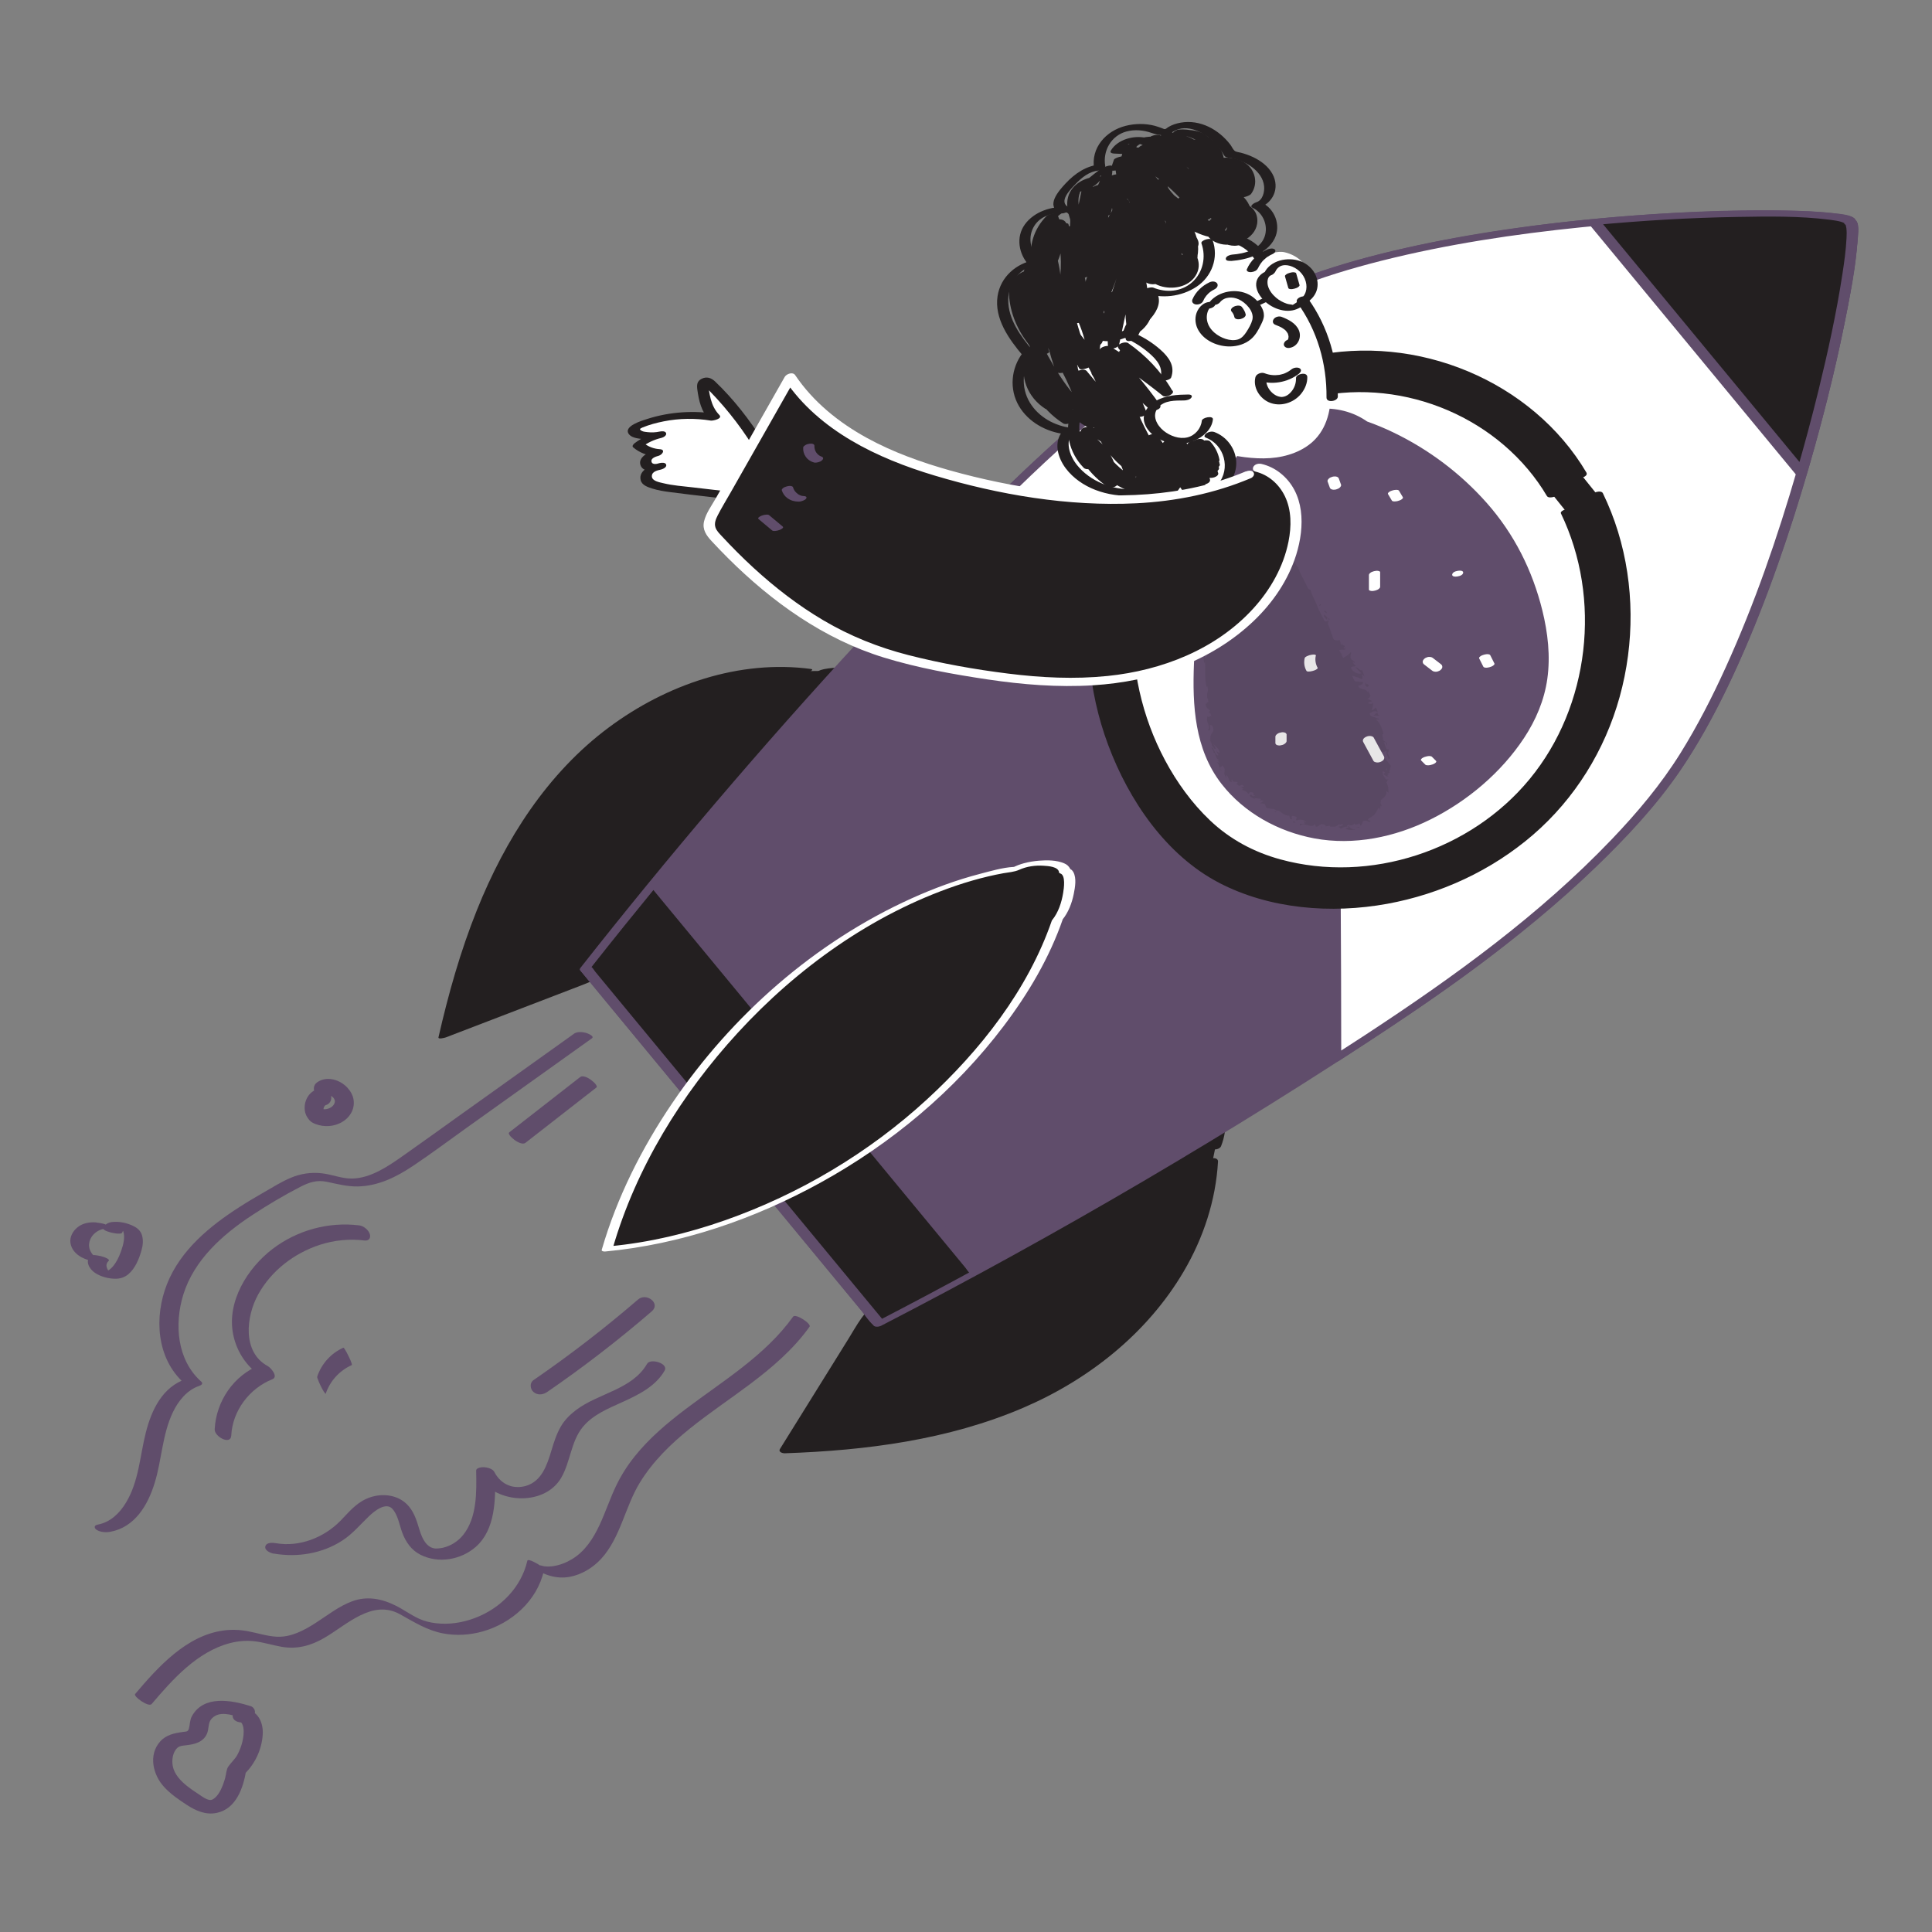 <svg transform="scale(1)" id="iC1rhaIADW" xmlns="http://www.w3.org/2000/svg" viewBox="0 0 500 500" class="pbimage_pbimage__wrapper__image__0LEis false"><rect x="0" y="0" width="500" height="500" fill="#808080" stroke="none"/><title>Rocket Boy</title><defs><style> .cls-1{fill:#fff;} .cls-2{fill:#f5d94a;} .cls-3{opacity:.11;} .cls-4{fill:#231f20;}
 .cls-4{fill:#231F20;}
 .cls-2{fill:#604d6b;}
 .cls-1{fill:#FFFFFF;}</style></defs><g id="rocket"><g><g><path class="cls-4" d="M313.76,300.75c-1.28,24.42-18.42,46-39.75,57.95-21.33,11.95-46.33,15.58-70.76,16.4,6.54-10.52,13.08-21.04,19.62-31.56,1.11-1.79,2.25-3.61,3.84-5.01,2.25-1.98,5.2-2.93,8.02-3.96,11.93-4.35,22.94-10.84,33.87-17.3,15.68-9.27,31.36-18.53,47.04-27.8,.25,2.37-.1,4.8-1.01,7.01"></path><path class="cls-4" d="M312.29,300.88c-.99,17.62-10.2,33.61-22.98,45.44-14.29,13.22-32.83,20.51-51.71,24.22-11.27,2.21-22.75,3.17-34.21,3.57l1.23,1.14c5.15-8.27,10.29-16.55,15.44-24.82,1.26-2.03,2.53-4.07,3.79-6.1,1.15-1.85,2.27-3.81,3.93-5.27,3.1-2.73,7.72-3.65,11.47-5.18,8.38-3.42,16.31-7.81,24.12-12.35,8.29-4.83,16.52-9.74,24.78-14.62,9.48-5.6,18.96-11.2,28.44-16.81-.8-.07-1.6-.15-2.4-.22,.2,2.21-.12,4.42-.94,6.48-.59,1.5,2.31,1.4,2.76,.27,.96-2.44,1.32-4.92,1.08-7.53-.1-1.06-1.93-.5-2.4-.22-16.95,10.02-33.87,20.07-50.85,30.04-7.97,4.68-16.04,9.24-24.56,12.83-3.92,1.65-8.26,2.71-11.89,4.98-3.65,2.28-5.66,6.29-7.86,9.84-5.89,9.47-11.77,18.93-17.66,28.4-.52,.83,.69,1.16,1.23,1.14,20.98-.72,42.29-3.45,61.72-11.78,16.98-7.29,32.09-19.24,41.53-35.29,5.08-8.64,8.3-18.38,8.87-28.41,.08-1.44-2.86-.98-2.93,.25h0Z"></path></g><g><path class="cls-4" d="M208.77,173.68c-24.22-3.35-48.65,9.41-64.41,28.11-15.76,18.69-24.04,42.56-29.46,66.4,11.56-4.44,23.13-8.88,34.69-13.32,1.97-.76,3.97-1.53,5.64-2.82,2.37-1.84,3.86-4.55,5.4-7.13,6.52-10.9,14.98-20.48,23.38-30,12.06-13.65,24.12-27.3,36.18-40.96-2.28-.69-4.74-.81-7.07-.33"></path><path class="cls-4" d="M209.97,173.14c-18.65-2.51-37.52,4.04-52.41,15.12-15.92,11.85-26.81,29-34.12,47.23-4.28,10.67-7.41,21.76-9.96,32.96-.14,.62,1.69,.1,1.92,.02,9.33-3.58,18.66-7.16,27.98-10.74,2.3-.88,4.6-1.76,6.9-2.65,1.91-.74,3.84-1.49,5.54-2.65,3.41-2.32,5.19-6.14,7.32-9.54,4.91-7.85,10.79-15.04,16.85-22.02,6.36-7.33,12.84-14.57,19.27-21.85,7.45-8.44,14.91-16.88,22.36-25.32,.14-.16-.16-.25-.23-.27-2.62-.75-5.31-.79-7.99-.28-.29,.06-1.71,.34-1.71,.76,0,.46,.85,.28,1.14,.22,2.08-.39,4.13-.21,6.16,.38l-.23-.27c-12.82,14.51-25.66,29.01-38.45,43.54-5.91,6.72-11.76,13.52-16.87,20.87-2.45,3.53-4.42,7.43-6.98,10.88-2.84,3.82-7.26,5.02-11.52,6.66-10.18,3.91-20.35,7.81-30.53,11.72l1.92,.02c4.29-18.81,10.26-37.55,20.5-54.03,9.75-15.68,23.69-29.02,41.05-35.84,9.43-3.7,19.62-5.19,29.68-3.83,.66,.09,1.42-.1,2.02-.39,.2-.09,1.03-.6,.37-.69h0Z"></path></g></g><g><path class="cls-2" d="M394.4,239.35c12.14-9.81,23.48-20.5,33.45-32.53,34.48-41.6,55.34-148.79,50.93-149.32,.31-4.42-108.89-4.16-156.25,21.85-13.7,7.52-26.33,16.65-38.25,26.71-12.87,10.48-24.72,22.23-36.29,34.17-34.03,35.1-66.24,71.95-96.46,110.37l75.88,91.84c43.43-22.43,85.7-47.12,126.59-73.91,13.9-9.11,27.68-18.53,40.4-29.19Z"></path><path class="cls-2" d="M395.58,239.63c9.04-7.32,17.68-15.14,25.62-23.64,5.59-5.99,10.84-12.24,15.29-19.13,8.12-12.57,14.3-26.37,19.69-40.29,5.67-14.63,10.41-29.63,14.49-44.78,3.29-12.23,6.22-24.59,8.37-37.07,.68-3.91,1.3-7.85,1.63-11.81,.12-1.48,.73-4.46-.27-5.77-.18-.24-.43-.42-.74-.47l.58,.67c.03-1.14-1.66-1.44-2.5-1.63-2.1-.47-4.29-.64-6.43-.8-7.6-.56-15.26-.51-22.87-.35-22.89,.5-45.84,2.54-68.41,6.43-11.7,2.02-23.35,4.55-34.68,8.11-11.25,3.53-21.71,8.27-31.77,14.43-31.18,19.08-56.91,45.7-81.78,72.15-25.46,27.08-49.86,55.17-73.12,84.16-2.85,3.55-5.69,7.12-8.5,10.7-.15,.19-.13,.47,.02,.65,2.52,3.06,5.05,6.11,7.57,9.17,6.03,7.29,12.05,14.59,18.08,21.88,7.29,8.82,14.58,17.64,21.87,26.47,6.33,7.67,12.67,15.33,19,23,2.09,2.53,4.17,5.05,6.26,7.58,.96,1.16,1.86,2.55,2.96,3.58,.05,.05,.09,.11,.14,.17,.4,.49,1.46,.32,1.93,.08,22.94-11.85,45.56-24.32,67.82-37.39,22.11-12.99,43.92-26.54,65.26-40.76,11.88-7.91,23.54-16.16,34.49-25.32,.52-.43,.23-.94-.3-1.12-.67-.23-1.54,.13-2.05,.55-19.38,16.21-40.94,29.78-62.29,43.21-21.57,13.57-43.51,26.56-65.78,38.95-12.67,7.05-25.45,13.9-38.33,20.56,.64,.03,1.29,.05,1.93,.08-2.52-3.06-5.05-6.11-7.57-9.17-6.03-7.29-12.05-14.59-18.08-21.88-7.29-8.82-14.58-17.64-21.87-26.47l-19-23c-2.09-2.53-4.17-5.05-6.26-7.58l-1.93-2.34c-.25-.3-.66-1.06-1.02-1.24-.05-.02-.1-.12-.14-.17l.02,.65c22.62-28.74,46.33-56.6,71.1-83.5,24.24-26.33,48.98-52.97,78.2-73.89,11.01-7.88,22.6-14.99,35.31-19.76,10.54-3.96,21.52-6.73,32.54-8.98,22.48-4.58,45.46-6.94,68.37-7.92,8.58-.37,17.19-.54,25.78-.25,2.84,.09,5.69,.23,8.52,.53,1.04,.11,1.64,.18,2.61,.36,.34,.06,.68,.13,1.01,.21,.28,.07,.75,.23,.61,.18,.11,.04,.63,.31,.3,.12,.23,.13,.06,.12,.07-.1,0,.36,.21,.61,.58,.67-.31-.05-.24-.24-.21-.03,.04,.29,.14,.57,.17,.87,.11,.95,.05,1.91-.02,2.92-.22,3.62-.77,7.22-1.35,10.79-1.94,11.87-4.65,23.63-7.68,35.26-3.84,14.74-8.31,29.33-13.59,43.61-5.19,14.04-11.15,27.92-18.84,40.79-9.45,15.82-22.64,29.09-36.55,41.03-2.17,1.86-4.37,3.69-6.6,5.49-.53,.43-.22,.94,.3,1.12,.67,.23,1.53-.13,2.05-.55Z"></path></g><g><path class="cls-1" d="M248,140.23c-.53,.55-1.06,1.11-1.59,1.67,29.13,4.91,57.83,12.4,85.63,22.41,4.37,1.57,9.06,3.48,11.39,7.5,1.77,3.05,1.83,6.76,1.85,10.28,.13,26.7,.26,53.41,.39,80.11,.02,3.9,.04,7.8,.04,11.7,2.77-1.79,5.56-3.57,8.32-5.37,13.9-9.11,27.68-18.53,40.4-29.19,12.14-9.81,23.48-20.5,33.45-32.53,34.48-41.6,55.34-148.79,50.93-149.32,.31-4.42-108.89-4.16-156.25,21.85-13.7,7.52-26.33,16.65-38.25,26.71-12.87,10.48-24.72,22.23-36.29,34.17Z"></path><path class="cls-2" d="M246.81,139.9c-.53,.55-1.06,1.11-1.59,1.67-.65,.67-.03,1.16,.66,1.28,26.34,4.45,52.33,11.03,77.61,19.66,3.03,1.04,6.07,2.07,9.07,3.21,2.42,.91,4.88,1.99,6.9,3.65,5.04,4.15,4.34,10.99,4.37,16.87,.07,13.77,.13,27.53,.2,41.3,.07,15.51,.2,31.02,.2,46.54,0,1.18,1.77,.81,2.39,.41,23.38-15.08,46.42-30.83,66.51-50.21,7.86-7.59,15.45-15.68,21.63-24.72,4.67-6.84,8.65-14.14,12.25-21.59,7.94-16.45,14.12-33.76,19.41-51.22,4.62-15.26,8.59-30.75,11.61-46.41,.99-5.13,1.9-10.3,2.47-15.5,.17-1.6,.33-3.22,.33-4.83,0-.81,.07-1.84-.3-2.6-.26-.53-.63-.73-1.22-.82l.93,.8c.06-1.85-4.24-2.03-5.37-2.17-4.4-.55-8.85-.67-13.28-.74-14.85-.25-29.74,.49-44.53,1.77-17.9,1.55-35.78,3.97-53.32,7.92-8.28,1.86-16.49,4.08-24.49,6.92-8.14,2.89-15.8,6.53-23.24,10.93-11.41,6.76-22.06,14.66-32.23,23.15-10.49,8.76-20.46,17.99-30.08,27.7-2.32,2.34-4.62,4.7-6.91,7.06-.46,.47-.26,1.02,.33,1.22,.65,.22,1.58-.06,2.05-.55,18.43-19,37.82-37.36,59.97-52.01,8.05-5.32,16.39-10.19,25.36-13.8,7.49-3.01,15.25-5.34,23.07-7.32,16.99-4.28,34.39-6.89,51.8-8.66,15.13-1.54,30.36-2.46,45.57-2.49,5.1,0,10.22,.06,15.31,.44,1.63,.12,3.26,.27,4.87,.53,.41,.06-.11-.03,.23,.04,.13,.03,.26,.05,.39,.08,.25,.05,.51,.11,.75,.18,.19,.05,.37,.11,.55,.17,.37,.12-.16-.11,.21,.1,.25,.14,.07,.03,.07,.04-.01,.02-.03-.07-.02-.21-.02,.56,.46,.72,.93,.8-.35-.05-.4-.18-.64-.26,.02,0,.08,.09,.08,.09-.03,.02-.03-.19,.04,.14,.09,.38,.14,.75,.16,1.14,0,.04,.01,.32,.01,.63s0,.64-.02,.96c-.03,.78-.08,1.55-.15,2.33-.41,4.71-1.2,9.39-2.05,14.03-2.72,14.93-6.4,29.71-10.64,44.27-5.04,17.34-10.95,34.51-18.44,50.96-3.46,7.61-7.28,15.07-11.7,22.17-5.06,8.11-11.16,15.35-17.76,22.26-18.74,19.61-40.89,35.61-63.49,50.44-2.96,1.94-5.94,3.84-8.91,5.76l2.39,.41c0-28.28-.25-56.57-.39-84.85-.02-3.32,.05-6.66-.1-9.98-.13-2.93-.62-5.87-2.3-8.35-3.02-4.46-8.69-6.18-13.5-7.89-12.87-4.57-25.92-8.6-39.12-12.09-14.78-3.9-29.73-7.11-44.8-9.65l.66,1.28c.53-.55,1.06-1.11,1.59-1.67,.46-.47,.26-1.02-.33-1.22-.65-.22-1.58,.06-2.05,.55Z"></path></g><g><g><path class="cls-4" d="M466.28,122.43c10.09-34.49,14.84-64.65,12.51-64.92,.17-2.34-30.34-3.37-66.12,.04l53.61,64.89Z"></path><path class="cls-2" d="M467.72,122.22c3.62-12.38,6.8-24.89,9.4-37.53,1.6-7.75,3.31-15.72,3.66-23.65,.05-1.1,.5-3.99-1.1-4.28l.55,.34c.01-1.08-2.79-1.38-3.45-1.49-3-.51-6.07-.66-9.1-.8-10.53-.48-21.12-.2-31.64,.32-7.73,.38-15.45,.95-23.16,1.68-.41,.04-2.14,.58-1.57,1.27,6.07,7.34,12.13,14.69,18.2,22.03,9.6,11.62,19.2,23.24,28.8,34.86,2.2,2.67,4.4,5.33,6.61,8,.58,.7,3.36-.3,2.7-1.09-6.07-7.34-12.13-14.69-18.2-22.03-9.6-11.62-19.2-23.24-28.8-34.86-2.2-2.67-4.4-5.33-6.61-8l-1.57,1.27c12.4-1.17,24.85-1.92,37.3-2.12,7.87-.13,15.9-.27,23.72,.72,.95,.12,2.23,.3,2.97,.53,.29,.09,.57,.19,.83,.33-.05-.03,.06,0,.06,.16,0,.21,.42,.32,.55,.34-.36-.07-.24-.19-.2,.03,.04,.27,.14,.52,.17,.79,.11,.85,.08,1.72,.04,2.56-.15,3.11-.59,6.22-1.06,9.29-1.55,10.12-3.75,20.14-6.18,30.08-1.78,7.25-3.72,14.47-5.81,21.64-.26,.91,2.62,.51,2.89-.4Z"></path></g><g><path class="cls-4" d="M169.33,228.5c-6,7.32-11.94,14.67-17.79,22.11l75.88,91.84c8.41-4.34,16.75-8.79,25.07-13.3l-83.16-100.65Z"></path><path class="cls-2" d="M168.01,228.57c-6,7.32-11.94,14.68-17.79,22.11-.13,.17-.18,.27-.04,.44,2.53,3.06,5.06,6.12,7.59,9.18,6.02,7.28,12.04,14.57,18.06,21.85,7.33,8.87,14.66,17.74,21.99,26.61,6.29,7.62,12.58,15.23,18.88,22.85,2.09,2.53,4.18,5.06,6.27,7.59,.94,1.14,1.85,2.63,2.97,3.6,.05,.04,.09,.1,.13,.15,.39,.47,1.84-.07,2.21-.26,8.4-4.34,16.75-8.79,25.07-13.3,.26-.14,.79-.43,.51-.77-2.75-3.33-5.51-6.67-8.26-10-6.62-8.01-13.23-16.02-19.85-24.03-8.01-9.69-16.01-19.38-24.02-29.07-6.92-8.38-13.85-16.76-20.77-25.14-2.29-2.78-4.59-5.55-6.88-8.33-1.03-1.25-2.01-2.82-3.22-3.9-.05-.05-.1-.12-.14-.17-.49-.59-3.24,.39-2.72,1.03,2.75,3.33,5.51,6.67,8.26,10,6.62,8.01,13.23,16.02,19.85,24.03,8.01,9.69,16.01,19.38,24.02,29.07,6.92,8.38,13.85,16.76,20.77,25.14l6.88,8.33c.7,.85,1.41,1.7,2.11,2.56,.32,.39,.69,1.07,1.11,1.34,.05,.04,.1,.12,.14,.17l.51-.77c-8.32,4.51-16.67,8.96-25.07,13.3l2.21-.26c-2.53-3.06-5.06-6.12-7.59-9.18-6.02-7.28-12.04-14.57-18.06-21.85-7.33-8.87-14.66-17.74-21.99-26.61-6.29-7.62-12.58-15.23-18.88-22.85l-6.27-7.59-1.95-2.36c-.26-.31-.65-1.05-1.02-1.23-.05-.02-.09-.11-.13-.15l-.04,.44c5.85-7.43,11.8-14.79,17.79-22.11,.41-.5-.36-.58-.71-.57-.58,.01-1.54,.23-1.93,.72Z"></path></g></g><g><path class="cls-4" d="M273.63,238.07c3.11-3.7,4.25-12.17,1.89-12.63,0-2.4-8.54-2.88-12.76-.52-20.3,2.86-43.68,15.05-62.24,31.66-21.68,19.41-36.83,44.02-43.35,66.62,.02,0,.04-.02,.06-.02-.01,.02-.02,.04-.03,.05,23.43-2.15,50.46-12.38,73.6-30.01,19.82-15.09,36.19-35.76,42.83-55.15Z"></path><path class="cls-1" d="M274.96,238.01c1.55-1.9,2.45-4.29,2.93-6.68,.34-1.68,.76-4.03-.1-5.62-.13-.23-.29-.46-.5-.62-.09-.07-.27-.12-.35-.2-.28-.31,.22,.25,0-.11-.42-.67-.78-1.03-1.55-1.36-1.98-.84-4.43-.84-6.53-.67-1.29,.11-2.59,.31-3.84,.65-.51,.14-1.02,.3-1.52,.49-.29,.11-.58,.23-.86,.36-1.09,.5,.55,.06-.35,.11-2.87,.17-5.88,1.07-8.65,1.79-6.09,1.58-12.01,3.77-17.74,6.36-25.05,11.32-46.51,30.25-61.89,52.93-7.91,11.66-14.34,24.42-18.27,37.97-.23,.79,1.71,.31,1.97,.21l.06-.02-1.86-.38-.03,.05c-.33,.51,.28,.66,.72,.62,19.55-1.82,38.61-8.38,55.76-17.83,18.32-10.1,34.77-23.81,47.4-40.53,6.37-8.43,11.85-17.68,15.31-27.7,.25-.72-2.59-.38-2.87,.45-6.19,17.93-18.54,33.61-32.38,46.31-14.97,13.75-32.91,24.42-52.08,31.18-9.66,3.4-19.73,5.81-29.94,6.76l.72,.62,.03-.05c.61-.93-1.52-.52-1.86-.38l-.06,.02c.66,.07,1.31,.14,1.97,.21,6.03-20.76,17.77-39.79,32.32-55.65,15.38-16.77,34.77-30.67,56.41-38.06,2.77-.94,5.58-1.76,8.42-2.43,1.3-.31,2.61-.58,3.93-.82s2.8-.31,4.06-.88c2-.9,4.17-1.2,6.36-1.06,1.09,.07,3.87,.21,3.98,1.75,.05,.12,.14,.2,.27,.23,1.53,.4,.96,3.99,.8,5-.4,2.48-1.24,5.1-2.84,7.07-.42,.51,.36,.63,.72,.62,.6,0,1.53-.24,1.93-.73Z"></path></g><g><path class="cls-4" d="M409.22,122.87c-12.85-21.97-39.89-34.33-65.16-30.76-25.27,3.57-47.57,22.35-56.42,46.29-8.85,23.94-4.38,52.04,10.56,72.65,4.22,5.83,9.28,11.14,15.38,14.96,5.4,3.38,11.51,5.53,17.75,6.84,26.92,5.66,56.7-5.23,73.69-26.94,16.99-21.71,20.36-53.19,8.33-77.9"></path><path class="cls-4" d="M410.57,122.31c-6.97-11.82-18-20.9-30.61-26.19-12.78-5.37-27.02-6.83-40.59-3.91-13.52,2.91-26.07,10.03-35.86,19.74-10.03,9.95-17.17,22.59-20.15,36.43-3.17,14.72-1.82,30.35,3.44,44.43,5.33,14.27,14.93,28.49,28.72,35.67,13.1,6.82,29.09,8.05,43.47,5.43,13.84-2.52,27.04-8.63,37.72-17.83,10.88-9.38,18.63-21.91,22.46-35.74,3.85-13.89,3.81-28.94-.43-42.74-1.05-3.42-2.36-6.74-3.92-9.96-.47-.98-3.3-.05-2.9,.78,6.1,12.62,8.26,26.93,6.6,40.82-1.66,13.94-7.12,27.44-16.12,38.26-8.66,10.41-20.46,18.18-33.31,22.37-13.06,4.25-27.23,4.92-40.53,1.35-7.85-2.11-15.01-5.87-20.95-11.45-5.49-5.16-10.02-11.43-13.56-18.07-6.89-12.92-10.22-27.8-9.33-42.43,.85-14.02,5.66-27.52,14.08-38.77,7.99-10.68,18.92-19.2,31.38-24.01,12.46-4.81,26.09-5.36,38.97-1.9,12.84,3.45,24.7,10.77,33.22,21.01,2.05,2.46,3.89,5.09,5.51,7.85,.47,.79,3.29-.11,2.69-1.12h0Z"></path></g><g><path class="cls-1" d="M401.79,128c-11.21-19.17-34.81-29.96-56.86-26.84-22.05,3.12-41.51,19.5-49.23,40.4-7.72,20.89-3.82,45.41,9.22,63.39,3.69,5.08,8.1,9.72,13.42,13.06,4.71,2.95,10.05,4.82,15.49,5.97,23.49,4.94,49.47-4.56,64.3-23.51,14.82-18.95,17.76-46.42,7.27-67.97"></path><path class="cls-4" d="M403.24,127.61c-12.46-21.13-38.71-31.53-62.43-26.42-23.99,5.18-43.8,25.02-49,48.98-2.81,12.93-1.62,26.66,3.02,39.03,4.61,12.28,12.84,24.48,24.63,30.79s25.58,7.25,38.23,4.99c12.12-2.16,23.71-7.45,33.09-15.46,19.45-16.61,27-44.58,19.45-68.91-.91-2.92-2.04-5.76-3.36-8.51-.45-.94-3.27,0-2.9,.78,10.61,22,7.46,49.86-8.1,68.75-15.24,18.51-41.35,27.13-64.54,20.77-6.83-1.87-13.05-5.2-18.2-10.1-4.69-4.46-8.56-9.83-11.61-15.53-5.98-11.19-8.91-24.08-8.2-36.75,.69-12.2,4.79-23.99,12.06-33.83,6.89-9.32,16.33-16.8,27.13-21.06,21.81-8.59,47.85-1.56,62.91,16.31,1.83,2.17,3.48,4.49,4.92,6.93,.54,.91,3.31-.08,2.9-.78h0Z"></path></g></g><g id="character"><g><path class="cls-2" d="M352.87,110.06c-9.03-6.61-22.67-2.44-29.82,6.17-7.15,8.61-9.32,20.22-10.64,31.33-.92,7.69-1.55,15.41-1.9,23.14-.37,8.19-.37,16.66,2.72,24.25,5.43,13.33,20.1,21.57,34.49,21.6,14.39,.03,28.14-7.16,38.31-17.34,5.5-5.5,10.19-12.07,12.17-19.6,2.57-9.75,.37-20.13-3.07-29.6-6.6-18.18-24.02-33.53-42.26-39.95"></path><path class="cls-2" d="M353.98,109.2c-7.66-5.49-17.98-3.92-25.57,.85-8.85,5.56-13.24,15.54-15.48,25.38-1.24,5.47-1.91,11.07-2.49,16.64-.68,6.52-1.17,13.06-1.44,19.61-.45,10.89,.18,22.25,7.13,31.19,5.85,7.53,14.74,12.38,24.04,14.11,10.2,1.89,20.84-.32,30.04-4.9,9.55-4.75,18.33-12.16,24.22-21.1,3.05-4.63,5.23-9.75,6.01-15.26,.84-5.91,.14-11.97-1.28-17.73-2.56-10.38-7.3-19.81-14.39-27.83-6.75-7.63-15.06-13.88-24.24-18.28-2.22-1.07-4.5-2.01-6.83-2.84-1.3-.46-3.39,1.4-1.65,2.02,17.71,6.3,34.09,20.23,41.11,37.93,4.04,10.19,6.64,22.14,2.93,32.81-3.36,9.67-10.93,17.7-19.11,23.59-8.13,5.85-17.83,9.77-27.92,10.03-9.02,.23-18.12-2.86-25.11-8.57-3.44-2.81-6.33-6.3-8.34-10.26-2.45-4.82-3.43-10.3-3.7-15.66-.29-5.74,.08-11.52,.46-17.24,.4-5.97,.96-11.93,1.71-17.86,1.26-9.94,3.31-20.44,9.68-28.51,5.14-6.52,14.18-10.96,22.55-8.94,1.98,.48,3.81,1.36,5.45,2.54,1.1,.78,3.6-.74,2.22-1.72h0Z"></path></g><path class="cls-1" d="M337.25,68.06c2.47,2.87,2.35,7.3-.28,9.97,4.42,6.48,7,14.03,7.42,21.76,.27,4.86-.48,10.2-4.06,13.93-2.9,3.02-7.29,4.54-11.63,4.84-4.39,.31-8.76-.49-13.07-1.41-10.18-2.19-20.61-5.24-28.83-11.35-5.41-4.02-9.78-9.64-9.77-15.96,0-4.6,2.36-9.04,5.57-12.7,3.17-3.61,7.14-6.56,11.03-9.43,7-5.18,15.82-9.94,25.14-7.19,3.12,.92,5.4,4.61,8.1,5.11,1.6,.3,3.67-.8,5.62-.34,1.84,.44,3.57,1.39,4.75,2.77Z"></path><path class="cls-4" d="M330.07,70.28c.84-1.84,2.7-1.97,4.4-1.26,1.9,.79,3.32,2.49,3.6,4.54,.12,.88,0,1.82-.42,2.61-.5,.95-1.41,1.63-2.28,2.22-.22,.15-.46,.29-.68,.44-.15,.1-.13,.08-.22,.11,.41-.15,.18-.02,.12-.04-.51-.14-1.06-.13-1.58-.31-1.01-.34-1.96-.86-2.77-1.55-.93-.8-1.75-1.83-2.09-3.03-.26-.91-.2-2.43,.82-2.78,.37-.13,1.18-.61,.79-1.09s-1.47-.13-1.91,.02c-1.39,.48-2.63,1.65-2.75,3.18s.7,2.98,1.7,4.09c2.05,2.27,5.8,3.79,8.77,2.58,1.44-.59,2.87-1.65,3.94-2.78,.95-1,1.48-2.24,1.49-3.62,.02-2.76-1.98-5.11-4.5-6.03-3.21-1.17-7.8-.24-9.33,3.11-.27,.58,.97,.58,1.23,.54,.61-.08,1.38-.34,1.66-.94h0Z"></path><path class="cls-4" d="M327.35,76.97c-.87,.41-1.73,.82-2.6,1.23-.17,.08-.51,.29-.58,.5-.06,.2,.08,.32,.26,.38,.29,.09,.64,.07,.93,.02,.38-.07,.75-.19,1.1-.35,.87-.41,1.73-.82,2.6-1.23,.17-.08,.51-.29,.58-.5,.06-.2-.08-.32-.26-.38-.29-.09-.64-.07-.93-.02-.38,.07-.75,.19-1.1,.35h0Z"></path><path class="cls-4" d="M315.78,78.17c1.19-1.41,3.23-1.41,4.8-.7,1.8,.82,4.07,3.11,3.53,5.29-.27,1.07-.92,2.17-1.51,3.1-.54,.84-1.23,1.69-2.21,1.99-1.99,.61-4.53-.42-6.04-1.71-.96-.82-1.7-1.87-1.95-3.13-.13-.66-.12-1.31,.04-1.96,.07-.28,.16-.56,.29-.81,.07-.13,.14-.26,.23-.38,.43-.62,.12,.21-.78-.03,.65,.17,1.57-.09,2.05-.55s.32-.87-.28-1.03c-1.97-.52-3.68,1.01-4.29,2.75-.51,1.46-.29,3.11,.46,4.43,1.59,2.82,5.13,4.29,8.27,4.23,1.91-.04,3.82-.61,5.31-1.85,1.2-1,1.96-2.39,2.63-3.77,.38-.78,.77-1.55,.77-2.44s-.32-1.62-.74-2.35c-.73-1.27-1.8-2.3-3.1-2.99-3.24-1.72-7.8-.97-10.18,1.85-.45,.54,.39,.85,.79,.86,.7,.02,1.46-.25,1.91-.79h0Z"></path><path class="cls-4" d="M332.55,71.51c.29,1.01,.58,2.02,.87,3.04,.06,.2,.37,.25,.53,.27,.34,.04,.74-.02,1.07-.12s.7-.21,.98-.43c.14-.11,.38-.29,.32-.49-.29-1.01-.58-2.02-.87-3.04-.06-.2-.37-.25-.53-.27-.34-.04-.74,.02-1.07,.12s-.7,.21-.98,.43c-.14,.11-.38,.29-.32,.49h0Z"></path><path class="cls-4" d="M318.68,80.56c.21,.23,.39,.49,.54,.77l-.11-.2c.17,.31,.3,.65,.37,1,.06,.25,.36,.4,.58,.45,.17,.04,.34,.06,.51,.04,.2,0,.39-.02,.58-.08,.34-.1,.71-.25,.96-.51,.18-.19,.33-.41,.27-.68-.07-.33-.19-.64-.35-.94-.19-.36-.4-.71-.68-1.02-.19-.21-.53-.29-.79-.3-.19-.01-.38,0-.56,.05-.2,.03-.39,.08-.57,.17l-.32,.17c-.18,.11-.33,.25-.44,.43l-.09,.23c-.03,.16,0,.3,.11,.43h0Z"></path><path class="cls-4" d="M330.05,84.05c.36,.14,.73,.29,1.08,.45,.09,.04,.17,.08,.25,.12,.03,.02,.31,.17,.15,.07s.11,.06,.14,.08c.08,.05,.16,.1,.24,.15,.31,.2,.64,.42,.89,.7-.13-.15-.05-.04,.03,.05,.06,.07,.12,.14,.17,.21,.1,.13,.18,.27,.27,.41,.13,.21-.08-.23,0,0,.03,.07,.05,.14,.08,.21,.05,.14,.08,.28,.1,.43,0,.04,.01,.07,.02,.11,.01,.09,0,.05,0-.11-.01,.01,0,.2,0,.22,0,.14-.02,.28-.04,.42-.04,.23-.06,.04,.01-.02-.03,.03-.05,.14-.07,.19-.03,.06-.06,.12-.09,.18-.1,.21,.17-.22,.03-.05-.04,.05-.24,.25-.05,.08s-.01,0-.05,.03c-.21,.19,.21-.09,.09-.05-.08,.02-.15,.07-.23,.1-.55,.21-1.1,1.02-.66,1.57,.49,.62,1.33,.51,1.98,.26,1.72-.67,2.47-2.76,1.75-4.41-.79-1.82-2.69-2.76-4.44-3.44-.66-.26-1.62-.04-2.05,.55-.41,.56-.27,1.23,.4,1.49h0Z"></path><path class="cls-4" d="M335.74,78.35c5.18,7.14,7.64,15.74,7.56,24.53-.01,1.47,2.92,1,2.93-.24,.08-9.16-2.43-18.09-7.83-25.54-.74-1.02-3.51,.08-2.66,1.25h0Z"></path><path class="cls-4" d="M327.25,65.69c-1.34-2.16-3.55-3.74-5.94-4.54-.66-.22-1.61-.02-2.05,.55-.41,.52-.29,1.17,.37,1.4,.28,.09,.55,.2,.82,.31,.13,.06,.26,.12,.4,.18,.27,.13-.23-.12,.03,.01,.05,.03,.1,.05,.15,.08,.52,.28,1.01,.59,1.47,.95,.22,.17,.43,.36,.65,.54,.12,.1-.19-.19,0,0,.05,.05,.1,.1,.15,.15,.1,.1,.19,.2,.29,.3,.38,.42,.71,.86,1.01,1.34,.16,.25,.56,.38,.82,.41,.36,.05,.82-.03,1.14-.2,.55-.29,1.08-.86,.69-1.49h0Z"></path><path class="cls-4" d="M318.52,67.55c4.14-.3,9.37-1.79,11.36-5.83,1.69-3.44,.02-7.69-3.37-9.31-.32,.48-.64,.96-.95,1.44,3.91-1.13,5.76-5.23,3.73-8.87-1.09-1.96-3-3.37-4.99-4.32-1.01-.48-2.09-.85-3.17-1.14-.52-.14-1.23-.17-1.62-.5-.44-.37-.75-1.14-1.12-1.61-3.01-3.92-7.83-6.56-12.87-5.66-1.1,.2-2.18,.55-3.14,1.12-.25,.14-.52,.43-.79,.52-.32,.1-.44-.07-.88-.22-.62-.22-1.22-.44-1.85-.61-2.44-.64-5.07-.61-7.51,0-5.13,1.28-9.12,5.7-8.18,11.19l1.64-1.2c-3.63,.31-6.6,2.31-9.03,4.92-1.79,1.92-5.31,5.85-1.39,7.67l1.71-1.54c-3.96-.29-8.45,1.16-10.86,4.47-2.4,3.3-1.59,7.71,1.07,10.58l1.54-1.38c-4.83,.86-8.91,4.36-9.68,9.36-.89,5.8,2.95,11.16,6.48,15.33v-.61c-3,3.97-3.49,9.37-.97,13.7,2.44,4.19,7.12,6.74,11.85,7.29l-.47-.83c-2.48,2.9-1.33,6.92,.75,9.69,1.93,2.57,4.73,4.46,7.7,5.6,6.27,2.4,13.74,1.99,19.46-1.65-.78-.09-1.57-.17-2.35-.26-.18,3.21,3.13,4.81,5.89,5.14,3.41,.41,7.07-.86,9.72-2.98,2.51-2.01,4.09-5.04,3.64-8.29-.44-3.11-2.61-5.81-5.54-6.93-.65-.25-1.47-.11-2.05,.27-.34,.22-.92,.89-.25,1.14,4.86,1.84,6.55,8.06,3.2,12.05-1.58,1.88-4.12,3.19-6.61,3.15-2.15-.04-5.25-1.35-5.1-3.92,.06-1.08-1.86-.57-2.35-.26-4.72,3-10.89,3.01-15.96,.87-2.53-1.07-4.81-2.67-6.52-4.83-1.92-2.43-3.18-6.11-.94-8.73,.32-.37-.08-.79-.47-.83-4.3-.5-8.46-2.77-10.75-6.54-2.43-4.01-1.99-9.1,.79-12.8,.14-.18,.14-.43,0-.61-3.11-3.67-6.45-8.17-6.39-13.22,.05-3.81,2.54-8,6.51-8.71,.4-.07,2.22-.65,1.54-1.38-2.09-2.25-3.05-5.62-1.61-8.48,1.42-2.83,4.59-4,7.59-3.78,.5,.04,2.97-.95,1.71-1.54-2.98-1.38,.4-4.71,1.66-6.03,1.68-1.76,3.56-3.3,6.06-3.52,.52-.04,1.77-.46,1.64-1.2-.67-3.93,1.57-7.85,5.49-8.9,2.12-.57,4.4-.36,6.45,.35,2.02,.7,3.66,.95,5.55-.27,3.73-2.4,8.47,.31,11.11,3.18,.63,.68,1.2,1.41,1.72,2.18,.25,.36,.44,.89,.82,1.12s.98,.21,1.39,.3c1.93,.42,3.88,1.17,5.47,2.37s2.92,2.87,3.12,4.93c.15,1.5-.38,3.67-2.02,4.15-.42,.12-1.96,.96-.95,1.44,2.72,1.3,4.12,4.64,3.09,7.5-1.2,3.36-5.23,4.38-8.39,4.61-.5,.04-1.57,.38-1.64,.99-.09,.66,.83,.66,1.25,.63h0Z"></path><path class="cls-4" d="M311.02,108.93c-.21,1.99-1.76,3.78-3.71,4.26-2.11,.52-4.53-.38-6.17-1.71-1.76-1.43-3.12-3.96-1.44-5.98,1.62-1.94,4.45-1.84,6.73-1.86,.61,0,1.57-.21,1.92-.77s-.3-.78-.76-.77c-2.88,.03-5.86,.18-8.42,1.64-2.05,1.16-3.76,3.28-2.97,5.75,.73,2.28,2.95,3.95,5.13,4.74,2.46,.89,5.22,.85,7.65-.14,2.33-.95,4.64-2.91,4.92-5.55,.11-1.07-2.79-.52-2.89,.39h0Z"></path><path class="cls-4" d="M310.93,62.97c1.25,3.51,.43,7.56-2.41,10.08s-6.77,2.75-10.09,1.37c-.51-.21-3.21,.36-2.52,1.17,3.61,4.29-2.29,8.63-5.43,10.75-.33,.22-.45,.61-.03,.79,2.48,1.05,4.8,2.41,6.85,4.17,2.08,1.79,3.97,3.9,2.92,6.8-.28,.78,2.57,.44,2.88-.43,1.07-2.98-.63-5.26-2.78-7.17-2.22-1.97-4.8-3.5-7.53-4.65l-.03,.79c3.59-2.42,9.91-7.32,5.86-12.12l-2.52,1.17c4.34,1.8,9.71,1.09,13.59-1.5,3.93-2.62,5.75-7.51,4.14-12-.31-.87-3.18-.02-2.9,.78h0Z"></path><path class="cls-4" d="M314.42,42.99c3.07-.49,6.01,2.45,4.77,5.49l2.89-.39c.64-4.47-4.7-7.02-8.46-6.32l.67,1.13c4.28-2.48,9.8,3.25,6.78,7.34l2.79-.39c-.75-5.24-6.42-8.32-11.32-8.21-.58,.01-1.44,.18-1.82,.67-.32,.42-.2,.73,.35,.85,3.6,.76,8.74,3.57,7.24,8.06,.93-.25,1.86-.5,2.79-.75-2.63-3.91-5.57-7.58-8.79-11.02l-.79,1.09c2.02-.94,2.83-3,1.31-4.86-1.67-2.05-4.99-2.08-7.39-2.15l-.79,1.52c4.4-.37,9.81,3.71,9.22,8.44l2.89-.58c-.97-4.68-6.18-7.26-10.63-7.04-.56,.03-1.3,.16-1.73,.58-.27,.26-.48,.68,0,.87,3.85,1.55,7.09,4.64,8.09,8.75,.93-.31,1.87-.63,2.8-.94-2.51-2.28-2.74-6.06-5.31-8.26-2.25-1.92-5.57-2.61-8.15-.91-.18,.12-.89,.66-.46,.93,1.23,.81,2.78,.65,4.07,0,1-.5,2.19-1.55,1.55-2.77-.28-.54-1.15-.41-1.63-.28-4,1.09-7.71,4.53-6.83,9,.19,.96,2.73,.15,2.89-.58,.73-3.22-1.95-5.95-4.93-6.6-3.12-.68-7.28,.43-9,3.3-.35,.58,.3,.74,.77,.78,4.49,.3,8.98-.11,13.34-1.24,.35-.09,1.68-.63,1.17-1.22-2.34-2.71-7.05-2.21-9.83-.51-3.95,2.4-3.26,7.24-.88,10.52,.49,.67,2.95-.03,2.8-.94-.49-2.87-.98-5.74-1.47-8.61l-2.8,.94c4.38,2.88,8.76,5.76,13.14,8.65,.55,.37,1.32,.23,1.91-.01,.26-.11,1.29-.69,.79-1.09-3.23-2.59-6.2-5.46-8.88-8.62-.84,.41-1.67,.82-2.51,1.23,5.82,3.5,11.32,7.51,16.4,12.03l2.7-1.1c-5.19-4.31-9.85-9.21-13.84-14.65l-2.7,1.1c6.04,3.88,11.63,8.41,16.61,13.58,.65,.68,3.4-.36,2.7-1.1-4.54-4.81-9.08-9.63-13.63-14.44-.9,.37-1.8,.74-2.7,1.1,3.7,2.51,7.15,5.36,10.25,8.58,1.48,1.54,2.87,3.15,4.17,4.85,1.17,1.52,3.59,3.97,2.94,6.03,.93-.25,1.86-.5,2.79-.75-4.56-3.52-8.4-7.91-11.03-13.05l-2.8,.94c4.39,3.99,8.09,8.66,10.78,13.95,.93-.31,1.87-.63,2.8-.94-4.06-3.18-7.51-7.08-9.97-11.62l-2.8,.94c2.67,1.96,5.21,4.1,7.58,6.43,1.96,1.93,5.46,4.76,5.04,7.84,.87-.29,1.74-.58,2.61-.87-2.53-.83-4.71-2.86-5.2-5.56-.05-.26,.01-1.7-.02-1.72l-.62,.13c.19,.08,.36,.17,.51,.3,.29,.19,.56,.42,.82,.65,1.08,.95,2.17,2.17,2.34,3.66,.12,1.07-.67,2.99-1.97,2.07-.84-.6-1.35-2.32-.41-3.07,.88-.71,2.43,.2,3.06,.87,.92,.99,1.28,2.44,.95,3.74-.69,2.75-3.8,3.95-6.12,2.25-1.06-.78-1.71-2.2-.96-3.43,.34-.56,.6-.53,1.18-.22s1.13,.91,1.05,1.6c-.34,2.77-6.65-.64-7.93-1.37-2.46-1.4-4.67-3.29-6.43-5.51-.75-.96-1.49-2.01-1.7-3.24-.08-.48-.11-1.12,.21-1.53s1.19,0,1.8,.28c2.64,1.19,5.05,3.42,7.05,5.48,1,1.03,1.93,2.13,2.78,3.29,.43,.59,.98,1.23,1.2,1.93,.03,.09,.18,.81,.12,.76,.72,0,.77-.04,.15-.14-.23-.08-.45-.17-.66-.27-2.69-1.26-5.21-3.21-7.4-5.19-1.03-.93-2.01-1.92-2.93-2.96-.48-.55-1.01-1.11-1.41-1.73-.2-.31-.17-.66-.3-.93-.48,.15-.51,.22-.1,.19,.16,.02,.31,.04,.46,.08,1.3,.26,2.63,1.03,3.81,1.62,1.36,.68,2.7,1.43,3.99,2.24,2.45,1.55,4.75,3.35,6.84,5.36,.48,.46,.94,.93,1.39,1.41,.27,.29,.54,.58,.8,.88l.26,.3c.23,.2,.36,.45,.41,.74l.13,.4c.67-.14,.76-.2,.28-.19-.29-.12-.71-.16-1.01-.26-.79-.26-1.57-.59-2.32-.95-1.55-.73-3.03-1.61-4.39-2.66-.62-.48-1.15-1.15-1.75-1.6l-.02-.17c.01-.29-.13-.27-.43,.04,.31,.18,1.13,.19,1.5,.3,2.91,.89,5.69,2.77,7.32,5.38,.15,.23,.24,.57,.4,.78-.01,.4,.2,.51,.63,.34-.2-.05-.4-.12-.6-.2-.74-.27-1.45-.6-2.15-.95-1.43-.72-2.78-1.59-4.03-2.61-2.41-1.96-4.38-4.39-5.68-7.22-.78,.38-1.56,.76-2.35,1.14,1.47,.26,2.85,.86,3.97,1.85,.44,.39,.87,.84,1.19,1.34l.28,.53c1.17-.14,1.43-.28,.77-.41-.27-.21-.68-.32-.99-.48-2.72-1.39-5.26-3.11-7.56-5.11-2.18-1.9-4.14-4.05-5.79-6.43-.47-.68-.93-1.38-1.34-2.11-.27-.48-.37-.99-.58-1.47v-.36c-.82,.07-1.02,.18-.59,.33,.17,.2,.85,.49,1.04,.62,.7,.46,1.38,.94,2.04,1.45,2.35,1.8,4.47,3.92,6.24,6.3,.78,1.05,1.59,2.15,1.96,3.43,.14,.48,.24,1.01,.17,1.51-.03,.21-.08,.59-.24,.76-.25,.26-.44,.06-.84-.09-2.73-1.04-5.29-3.54-7.18-5.71-.91-1.05-1.97-2.27-2.52-3.55-.21-.49-.23-.9-.3-1.42l.04-.24c.19-.38,.07-.34-.37,.13,0,.01,1.06,.57,1.11,.6,3.05,1.82,5.87,4.04,8.38,6.55,1.15,1.15,2.23,2.36,3.23,3.63s2.77,3.38,1.7,5.1l2.5-.67c-7.55-2.51-14.3-8.04-17.12-15.63l-2.8,.94c6.13,4.37,11.43,9.81,15.39,16.22,.84-.41,1.67-.82,2.51-1.23-6.52-3.24-11.41-8.67-16.13-14.08-.9,.37-1.8,.74-2.7,1.1,3.25,2.78,6.36,5.72,9.27,8.86,1.43,1.54,2.81,3.12,4.14,4.74,.58,.71,3.83,3.96,2.79,4.97,.77-.16,1.54-.32,2.31-.47-3.55-1.96-6.84-4.34-9.78-7.14-1.41-1.34-2.74-2.76-3.95-4.28s-2.39-3.31-1.5-5.2c-.87,.29-1.74,.58-2.61,.87,5,3.04,9.27,7.32,11.96,12.54,.87-.35,1.74-.71,2.61-1.06-1.25-.74-1.93-2.12-1.54-3.54-.93,.25-1.86,.5-2.79,.75,2.49,2.78,5.79,6.83,3.73,10.77-.11,.21-.59,1.15-.84,1.15,.56,0,.4-1.37,.42-1.7,.08-1.14,.16-2.28,.24-3.42,.17-2.43,.34-4.85,.51-7.28-.93,.25-1.86,.5-2.79,.75,3.24,2.52,4.82,6.75,3.65,10.74-.28,.96-.71,1.86-1.29,2.68-.29,.4-.62,.92-1.03,1.19-.39,.26-.18,.2-.38,.04-.22-.18-.25-.62-.26-.88-.12-2.51,1.43-5.31,2.88-7.24l-2.69,.55c2.23,1.55,4.23,4.29,2.87,7.07-1.45,2.98-5.09,1.88-7.08,.09-2.21-2-3.23-5.02-3.93-7.83-.83-3.34-1.04-6.78-.63-10.2-.93,.25-1.86,.5-2.79,.75,3.09,4.35,5.07,9.35,5.66,14.65,.97-.26,1.93-.52,2.9-.78-3.45-6.03-5.63-12.68-6.21-19.61-.93,.31-1.87,.63-2.8,.94,2.69,2.63,4.97,5.67,6.57,9.09,.73,1.55,1.32,3.17,1.76,4.83,.38,1.42,1.05,3.39,.56,4.85-.04,.16-.1,.31-.17,.45-.31,.36-.16,.33,.46-.1,0,0-.82-.73-.87-.78-.67-.76-1.26-1.62-1.77-2.5-.85-1.48-1.49-3.08-1.96-4.73-.98-3.41-1.26-6.96-1.51-10.49l-2.8,.94c2.81,3.19,5.14,6.77,6.8,10.69,.78,1.84,1.4,3.73,1.87,5.67,.19,.81,.41,1.64,.45,2.47,.02,.36-.01,2.03-.5,2.18l1.53,.12c-3.71-4.51-5.98-9.99-6.24-15.84l-2.8,.94c2.28,3.3,4.76,7.12,5.78,11.04,.22,.86,.35,1.76,.2,2.64-.05,.29-.6,1.31-.56,1.44-.18,.22-.09,.2,.27-.06-.27-.15-.52-.32-.75-.52-1.29-1.02-2.33-2.41-2.94-3.93-.59-1.46-.83-3.07-.58-4.63,.05-.34,.13-.69,.23-1.03,.07-.26,.16-.5,.28-.74,.38-.4,.21-.45-.49-.14,0,.13,.92,.77,1.02,.87,.29,.28,.57,.57,.85,.87,2.43,2.66,3.93,6,4.24,9.59,.78-.38,1.56-.76,2.35-1.14-2.65-.7-4.52-3.06-5.1-5.67-.72-3.28,.65-6.62,1.84-9.61-.93,.25-1.86,.5-2.79,.75,1.83,2.45,3.27,5.15,4.19,8.08,.68,2.19,1.69,5.58-.5,7.24l2.6-.19c-.52-3.32-.09-6.68,1.31-9.74,.18-.4,.38-.79,.59-1.16,.13-.23,.27-.46,.42-.67l-.92,.17c0-.06,.85,1.17,.76,1.01,.2,.35,.38,.71,.54,1.08,.6,1.39,.9,2.93,.8,4.44s-.5,2.97-1.3,4.19c-.34,.52-.84,1.21-1.49,1.3-.71,.1-1.42-.43-1.67-1.06-.51-1.28,.2-3.08,.68-4.28,.34-.84,.76-1.64,1.26-2.4,.23-.35,.48-.7,.74-1.03,.1-.13,.56-.81,.58-.82l-1.08,.08c.97,.2,1.46,2.65,1.56,3.45,.16,1.27-.03,2.68-.62,3.83-.12,.24-.26,.49-.44,.68-.57,.59-.16-.07-.14-.38,.03-.57-.25-1.28-.32-1.86-.19-1.63-.19-3.25-.03-4.88-.93,.25-1.86,.5-2.79,.75,1.34,2.13,1.83,4.61,1.36,7.08l2.89-.58c-.44-1.55-.5-3.06-.14-4.64-.87,.29-1.74,.58-2.61,.87,.5,.22,.75,.77,.39,1.23,.9-.18,1.79-.37,2.69-.55-2.75-4.08-4.74-8.62-5.75-13.44-.45-2.15-.82-4.28-2.05-6.15-1.13-1.71-2.8-2.95-4.63-3.82-.8-.38-3.46,.81-2.32,1.35,1.9,.9,3.61,2.3,4.61,4.18,1.06,2,1.25,4.32,1.79,6.49,1.11,4.48,3.09,8.67,5.66,12.49,.49,.72,2.29-.05,2.69-.55,.77-.98,.33-2.1-.75-2.58-.66-.29-2.41,.02-2.61,.87-.38,1.69-.34,3.36,.13,5.02,.26,.93,2.75,.18,2.89-.58,.53-2.78-.05-5.42-1.55-7.79-.42-.67-2.72,0-2.79,.75-.15,1.52-.18,3.05-.05,4.57,.1,1.17,.07,2.96,1.25,3.62,2.11,1.16,4.77-.84,5.59-2.71,.99-2.26,.88-5.68-.9-7.57-2.08-2.21-4.87,1.01-5.94,2.63-.73,1.11-1.33,2.31-1.75,3.57-.39,1.16-.85,2.68-.4,3.88,.88,2.33,4.2,2.08,6.04,1.28,5.05-2.2,5.24-9.68,2.34-13.63-.86-1.17-2.34-1.19-3.59-.59-1.37,.66-2.02,2.13-2.61,3.46-1.38,3.12-1.76,6.56-1.23,9.92,.15,.94,2.22,.1,2.6-.19,2.45-1.87,2.06-4.95,1.33-7.6-.92-3.35-2.55-6.45-4.62-9.22-.55-.74-2.52,.06-2.79,.75-1.31,3.3-2.78,7.06-1.68,10.64,.89,2.9,3.13,4.97,6.03,5.74,.64,.17,2.43-.24,2.35-1.14-.33-3.77-2.01-7.3-4.58-10.07-1.27-1.36-2.51-2.48-4.48-1.91-1.76,.52-2.59,1.99-2.86,3.72-.54,3.36,.89,6.81,3.42,9.03,1.43,1.25,3.1,1.76,4.89,.83,1.52-.79,2.15-2.5,2.12-4.14-.05-2.36-1.28-4.64-2.34-6.7-1.15-2.26-2.47-4.42-3.91-6.51-.51-.74-2.84,.05-2.8,.94,.27,5.98,2.66,11.57,6.44,16.17,.3,.36,1.16,.23,1.53,.12,1.84-.56,2.98-1.72,3.05-3.7,.07-2.26-.82-4.71-1.57-6.82-1.71-4.78-4.41-9.15-7.75-12.95-.57-.65-2.86,0-2.8,.94,.23,3.33,.5,6.68,1.35,9.92,.78,2.97,2.18,6.54,4.57,8.62,2.13,1.86,5.65,.33,5.84-2.43,.1-1.43-.33-2.98-.7-4.36-.44-1.66-1.03-3.28-1.76-4.83-1.66-3.53-3.99-6.7-6.77-9.42-.6-.59-2.88-.04-2.8,.94,.58,6.93,2.76,13.58,6.21,19.61,.48,.84,3.01,.25,2.9-.78-.61-5.45-2.69-10.53-5.86-14.98-.46-.65-2.7-.02-2.79,.75-.52,4.31-.11,8.68,1.27,12.8,1.13,3.36,3.04,6.59,6.59,7.73,3.11,1,7.25,.34,9.13-2.59,2.04-3.17,.14-6.64-2.64-8.57-.73-.5-2.17-.14-2.69,.55-1.07,1.41-1.94,2.98-2.5,4.67-.38,1.17-1.04,3.05-.37,4.23,.73,1.27,2.54,1.07,3.71,.66,1.44-.5,2.55-1.56,3.4-2.8,3.2-4.64,1.94-11-2.43-14.4-.57-.44-2.73-.17-2.79,.75-.24,3.48-.49,6.97-.73,10.45-.07,1.01-.45,2.47,.74,2.97,1.1,.46,2.57-.03,3.51-.64,2.02-1.3,2.81-3.9,2.49-6.19-.41-2.98-2.55-5.45-4.48-7.61-.57-.64-2.58-.03-2.79,.75-.53,1.9,.49,3.54,2.11,4.5,.48,.29,3.03-.24,2.61-1.06-2.85-5.52-7.26-9.9-12.54-13.11-.73-.44-2.26,.14-2.61,.87-.88,1.86,.09,3.74,1.19,5.27,1.21,1.67,2.66,3.2,4.14,4.63,3.12,3.02,6.67,5.57,10.46,7.67,.6,.33,1.85-.03,2.31-.47,1.5-1.45,.32-3.03-.73-4.38-1.47-1.89-3-3.72-4.6-5.5-3.26-3.63-6.77-7.02-10.49-10.19-.65-.56-3.43,.27-2.7,1.1,4.83,5.53,9.84,11,16.51,14.32,.61,.3,3.12-.24,2.51-1.23-3.96-6.42-9.26-11.86-15.39-16.22-.53-.38-3.17-.07-2.8,.94,2.91,7.84,9.89,13.6,17.7,16.2,.72,.24,2.06,.04,2.5-.67,1.14-1.83,.19-3.67-.95-5.25-1.26-1.75-2.71-3.37-4.25-4.87-1.53-1.5-3.18-2.89-4.92-4.15-1.53-1.11-3.44-2.74-5.31-3.16-1.42-.33-3.75,.18-4.18,1.82s.84,3.17,1.71,4.35c1.25,1.7,2.72,3.23,4.34,4.57,1.53,1.27,3.33,2.72,5.3,3.2,1.6,.39,3.77,.03,4.86-1.31,.95-1.17,.69-2.83,.12-4.11-1.59-3.56-4.89-6.72-7.91-9.07-1.46-1.14-3.37-2.87-5.33-2.79-1.59,.06-3.28,1.02-2.86,2.8,.4,1.71,1.94,3.51,2.98,4.87,1.28,1.67,2.72,3.22,4.28,4.64,1.7,1.55,3.55,2.93,5.5,4.16,1.65,1.04,3.7,2.56,5.73,2.52,.84-.02,2.02-.29,2.54-1.03,.59-.83-.17-1.77-.71-2.42-1.41-1.68-3.51-2.65-5.64-3.02-.44-.08-2.73,.3-2.35,1.14,1.82,3.98,4.87,7.17,8.58,9.45,1.7,1.04,3.93,2.37,5.99,2.35,2.06-.02,3.87-1.36,2.69-3.44-1.95-3.43-6.57-6.54-10.61-6.51-1.21,0-4.39,.73-3.52,2.58,.4,.85,1.47,1.5,2.2,2.05,.94,.7,1.93,1.34,2.96,1.9,1.86,1.02,4.1,2.19,6.27,2.18,1.42,0,4.14-.81,3.36-2.73-.4-.98-1.49-1.88-2.22-2.62-.84-.86-1.71-1.68-2.62-2.46-1.76-1.51-3.64-2.87-5.61-4.1-2.07-1.29-4.24-2.42-6.49-3.36-1.74-.73-3.83-1.01-5.57-.09-2.01,1.07-.87,2.61,.23,3.92,1.61,1.92,3.43,3.67,5.4,5.22,1.83,1.44,3.87,2.92,6.01,3.87,1.6,.71,4.31,.83,5.35-.91,1.02-1.7-1.47-4.17-2.44-5.34-1.55-1.87-3.33-3.57-5.25-5.06-1.75-1.35-3.71-2.86-5.98-3.13-1.77-.21-4.23,.42-4.96,2.24-.68,1.69,.44,3.55,1.42,4.87,1.38,1.86,3.07,3.47,4.96,4.81,3.42,2.43,8.74,5.32,12.97,3.46,1.57-.69,3.21-2.4,1.88-4.09-1.16-1.47-3.4-1.61-5.04-1.02s-3.18,2.22-2.76,4.15c.43,1.96,2.64,3.03,4.45,3.27,3.7,.49,8.81-1.87,8.81-6.13,0-4.46-5.35-5.92-8.7-3.91-1.45,.87-2.21,2.54-1.37,4.12,.92,1.73,3.1,1.94,4.81,1.43,1.8-.54,3.61-2.05,3.54-4.09s-1.9-4.04-3.56-5.14c-1.49-.98-4.15-1.09-5.12,.72-.82,1.52,0,3.74,.83,5.08,1.09,1.76,2.81,3,4.77,3.64,.62,.2,2.48,.03,2.61-.87,.44-3.22-2.55-5.84-4.6-7.92-2.54-2.58-5.29-4.92-8.21-7.06-.51-.38-3.28,.05-2.8,.94,2.53,4.66,6,8.67,10.17,11.94,.52,.41,3.25-.04,2.8-.94-2.75-5.41-6.5-10.2-10.98-14.28-.53-.48-3.23,.09-2.8,.94,2.69,5.26,6.55,9.78,11.22,13.38,.68,.53,2.52,.13,2.79-.75,.65-2.05-1.14-4.04-2.27-5.6-1.37-1.89-2.86-3.68-4.45-5.39-3.24-3.47-6.89-6.53-10.82-9.19-.64-.44-3.49,.27-2.7,1.1,4.54,4.81,9.08,9.63,13.63,14.44,.9-.37,1.8-.74,2.7-1.1-4.98-5.18-10.57-9.7-16.61-13.58-.62-.4-3.44,.1-2.7,1.1,3.99,5.44,8.65,10.34,13.84,14.65,.72,.6,3.44-.45,2.7-1.1-5.19-4.62-10.82-8.69-16.78-12.27-.58-.35-3.22,.38-2.51,1.23,2.68,3.16,5.65,6.03,8.88,8.62,.9-.37,1.8-.74,2.7-1.1-4.38-2.88-8.76-5.76-13.14-8.65-.61-.4-2.98-.15-2.8,.94,.49,2.87,.98,5.74,1.47,8.61l2.8-.94c-1.63-2.25-2.89-6.12-.46-8.33,1.63-1.48,4.4-1.06,5.78,.54l1.17-1.22c-3.87,1.01-7.84,1.3-11.83,1.03l.77,.78c2.5-4.2,9.38-.82,8.35,3.69l2.89-.58c-.59-3.02,1.32-6.08,4.29-6.89-.54-.09-1.09-.19-1.63-.28,.18,.34,.06,.47,.1,.79-.04,.11-.1,.19-.19,.26,.43,0,.45-.06,.07-.17l-.46,.93c.8-.53,2.03,.13,2.75,.57,1.06,.64,1.9,1.55,2.49,2.63,1.2,2.18,1.85,4.58,3.75,6.3,.55,.5,3.04,.05,2.8-.94-1.06-4.38-4.58-7.67-8.66-9.32l-1.74,1.45c3.86-.19,8.06,2.33,8.88,6.27,.19,.92,2.8,.19,2.89-.58,.78-6.24-6.32-9.99-11.68-9.54-.94,.08-2.62,1.47-.79,1.52,1.71,.05,3.7,.06,5.17,1.08,.53,.37,.94,.89,1.14,1.51,.13,.39,.33,1.56-.19,1.8-.32,.15-1.23,.62-.79,1.09,3.22,3.44,6.16,7.11,8.79,11.02,.5,.74,2.56-.06,2.79-.75,1.72-5.16-4.24-8.29-8.33-9.16l-1.47,1.52c4.33-.1,8.94,2.98,9.58,7.44,.14,1,2.47,.04,2.79-.39,1.98-2.67,1.13-6.33-1.62-8.11s-6.75-1.66-9.62,0c-1.06,.61-.28,1.31,.67,1.13,2.84-.53,6.43,2.15,5.99,5.22-.16,1.15,2.58,.36,2.89-.39,.76-1.87,.14-3.99-1.42-5.25s-3.8-1.67-5.82-1.34c-.43,.07-1.63,.35-1.66,.95s.8,.62,1.23,.55h0Z"></path><path class="cls-4" d="M308.81,116.81c1.55,1.39,2.83,3.01,3.72,4.9,.54,1.14,3.36,.39,2.9-.78-.75-1.87-1.5-3.74-2.24-5.61-.93,.33-1.85,.67-2.78,1,.8,1.19,1.59,2.38,2.39,3.57,.61,.91,3.01,.15,2.78-1-.35-1.75-1.17-3.32-2.38-4.63-.64-.7-3.29-.15-2.78,1,.8,1.82,1.61,3.64,2.41,5.46,.93-.33,1.85-.67,2.78-1-1.15-2.08-2.51-4.01-4.07-5.81-.63-.73-3.29-.13-2.78,1,1.22,2.71,2.44,5.42,3.66,8.13l2.78-1c-1.71-2.54-3.41-5.09-5.12-7.63-.58-.87-3.15-.13-2.78,1,1.01,3.12,2.02,6.23,3.02,9.35,.93-.33,1.85-.67,2.78-1-2.04-3.09-4.09-6.18-6.13-9.27-.89,.41-1.78,.82-2.67,1.23,2.42,2.99,4.06,6.41,4.82,10.18,.93-.33,1.85-.67,2.78-1-2.19-3.16-4.14-6.46-5.81-9.92-.93,.33-1.85,.67-2.78,1,1.93,3.43,3.34,7.1,4.23,10.94l2.78-1c-2.16-3.65-4.32-7.3-6.48-10.95l-2.67,1.23c2.01,3.23,3.58,6.67,4.69,10.31,.93-.33,1.85-.67,2.78-1-3.03-4.27-6.07-8.54-9.1-12.82-.68-.96-3.41,.02-2.67,1.23,2.3,3.71,3.9,7.76,4.79,12.04,.93-.33,1.85-.67,2.78-1-3.6-4.71-6.83-9.68-9.66-14.89l-2.67,1.23c3.01,3.41,5.17,7.38,6.32,11.79l2.58-1.18c-4.07-2.65-7.21-6.51-8.76-11.14l-2.58,1.18c4.51,2.23,7.5,7.04,6.74,12.12,.86-.31,1.73-.62,2.59-.92-6.19-2.78-11.21-7.9-13.31-14.41-.86,.39-1.72,.79-2.58,1.18,2.9,1.45,5.15,3.69,6.99,6.33,.9,1.29,1.69,2.65,2.44,4.04,.63,1.16,1.69,2.6,1.77,3.96,.02,.14,0,.28-.02,.42-.09,.33,.12,.3,.65-.1,0,0-1.1-.58-1.21-.65-.68-.41-1.34-.85-1.98-1.31-1.41-1.02-2.71-2.18-3.89-3.46-2.2-2.38-3.95-5.14-5.12-8.17l-2.3,1.3c6.12,1.57,11.15,7.28,10.68,13.81,.77-.35,1.54-.7,2.32-1.05-5.6-2.44-10.18-7.14-12.17-12.95-.86,.39-1.72,.79-2.58,1.18,4.55,2.27,7.84,6.86,7.7,12.06l2.59-.92c-4.23-2.84-7.33-7.08-8.5-12.05-.86,.39-1.72,.79-2.58,1.18,2.08,1.72,3.03,4.4,2.47,7.04,.93-.25,1.86-.5,2.79-.75-3.37-3.44-4.83-8.54-3.13-13.15-.9,.16-1.8,.33-2.71,.49,1.19,1.64,2.77,2.76,4.61,3.56,.63,.27,2.71-.31,2.3-1.3-1.48-3.57-2.96-7.14-4.44-10.71-.93,.33-1.85,.67-2.78,1,4.15,5.34,8.3,10.67,12.45,16.01,.72,.93,3.39,0,2.67-1.23-3.62-6.16-7.24-12.32-10.86-18.48-.89,.41-1.78,.82-2.67,1.23,4.9,5.85,9.8,11.69,14.7,17.54,.75,.89,3.4,0,2.67-1.23-3.57-5.97-7.13-11.93-10.7-17.9-.89,.41-1.78,.82-2.67,1.23,4.53,5.78,8.74,11.8,12.6,18.04,.62,1,3.36,0,2.67-1.23-2.33-4.17-4.26-8.54-5.79-13.06-.93,.33-1.85,.67-2.78,1,1.53,1.97,3.06,3.94,4.59,5.91,.61,.79,3.24,.13,2.78-1-2.15-5.33-4.89-10.39-8.14-15.13l-2.19,1.53c3.72,1.01,7.12,2.75,10.07,5.23,.74,.62,3.28-.34,2.46-1.4-1.92-2.48-4.14-4.66-6.61-6.59-.75,.53-1.51,1.05-2.26,1.58,3.99,2.91,7.54,6.35,10.54,10.27,.71,.93,3.39,0,2.67-1.23-2.81-4.81-6.7-8.85-11.27-12.03-.75-.52-3.32,.31-2.46,1.4,3.42,4.33,7.19,8.35,11.27,12.06,.82-.47,1.64-.94,2.46-1.4-5.06-4.08-10.39-7.82-15.94-11.2-.74-.45-3.45,.44-2.46,1.4,4.68,4.58,8.94,9.54,12.73,14.88l2.67-1.23c-5.07-4.7-10.13-9.4-15.2-14.1l-2.67,1.23c4.14,3.74,7.76,7.99,10.73,12.71,.82-.47,1.64-.94,2.46-1.4-8.57-4.05-12.3-13.41-18.84-19.74-.83-.81-3.61,.23-2.67,1.23,6.2,6.56,10.66,14.56,12.61,23.39,.86-.39,1.72-.79,2.58-1.18-6.99-4.49-11.44-11.58-15.65-18.54l-2.67,1.23c3.79,5.56,6.72,11.62,8.68,18.06,.86-.39,1.72-.79,2.58-1.18-6.19-5.2-10.03-12.43-13.68-19.49-.49-.96-3.27-.01-2.78,1,3.1,6.46,6.21,12.93,9.31,19.39,.93-.33,1.85-.67,2.78-1-4.21-4.62-9.58-10.52-8.26-17.3,.26-1.33-2.68-.91-2.92,.27-1.6,7.86,2.26,15.71,8.59,20.32l2.26-1.58c-5.34-3.41-9.14-9.31-9.03-15.77,.02-1.34-2.48-.92-2.83,.02-1.92,5.13,.4,10.61,4.9,13.51,.69,.44,2.94-.03,2.58-1.18-2.61-8.33-5.6-18.27-.6-26.31l-2.82,.27c2.25,5.46,3.51,11.27,3.57,17.18l2.91-.52c-1.7-4.55-2.75-9.29-3.07-14.14-.93,.33-1.85,.67-2.78,1,2.57,4.63,4.57,9.53,5.98,14.64,.93-.33,1.85-.67,2.78-1-3.35-6.47-4.06-14.04-1.71-20.96-.93,.25-1.86,.5-2.79,.75,3.7,4.89,6.16,10.54,7.01,16.62,.17,1.21,2.78,.47,2.91-.52,.88-6.69,1.57-13.39,2.07-20.12-.97,.17-1.94,.35-2.91,.52,1.83,5.61,2.91,11.45,3.11,17.35,.05,1.45,2.68,.87,2.92-.27,1.3-6.16,2.61-12.32,3.91-18.48-.97,.17-1.94,.35-2.91,.52,.82,4.13,1.12,8.3,.85,12.5l2.91-.52c-.51-3.58,.19-7.13,2.04-10.25l-2.82,.27c1.16,4.85,.4,9.83-2.15,14.11,.94,0,1.89-.01,2.83-.02,.51-3.35,1.57-6.51,3.19-9.48l-2.82,.27c1.36,2.79,.23,6.53-2.91,7.5,.57,.26,1.14,.51,1.7,.77,.51-2.17,1.76-4.01,3.56-5.32l-2.4-.45c-.56,4.03-4.62,6.3-8.44,5.78l.85,1.09c2.66-5.05,5.32-10.11,7.98-15.16,1.84-3.49,5.07-8.48,1.72-12.08-.6-.64-2.84-.37-2.79,.75,.3,6.96-1.33,13.77-4.71,19.85l2.83-.02c2.04-7.62,4.08-15.24,6.13-22.86,.14-.53-.55-.8-.94-.84-.64-.07-1.24,.2-1.72,.61-5.87,5.05-10.51,11.41-13.46,18.57-.65,1.58,2.17,1.06,2.75,.24,4.97-7.07,8.57-15,10.45-23.44,.12-.52-.53-.81-.94-.84-3.93-.24-5.84,3.28-7.48,6.28-1.81,3.31-3.22,6.84-4.24,10.47-1.05,3.73-1.66,7.59-1.83,11.46-.09,1.97-.1,3.97,.07,5.94,.13,1.51,.65,2.62,2.07,3.25,.67,.29,1.9-.13,2.23-.79,5.06-10.36,8.68-21.4,10.49-32.8,.21-1.31-2.19-.81-2.66-.23-5.94,7.43-9.7,16.34-10.84,25.79-.17,1.41,2.43,.78,2.83-.02,4.63-9,7.21-18.95,7.28-29.09,0-1.32-2.09-.84-2.66-.23-3.46,3.78-4.7,9.05-6.31,13.78-1.91,5.63-3.83,11.26-5.74,16.9-.4,1.18,2.46,.92,2.83-.02,3.89-9.69,7.79-19.37,11.68-29.06,.59-1.47-2.31-1.32-2.75-.24-3.89,9.69-7.79,19.37-11.68,29.06l2.83-.02c1.81-5.33,3.62-10.66,5.43-15.98,1.56-4.6,2.72-10.02,6.09-13.7l-2.66-.23c-.07,9.97-2.55,19.72-7.1,28.58,.94,0,1.89-.01,2.83-.02,1.1-9.05,4.61-17.66,10.31-24.79-.89-.08-1.77-.15-2.66-.23-1.79,11.23-5.32,22.08-10.31,32.29,.74-.26,1.48-.53,2.23-.79-1.1-.49-.93-2.79-.96-3.71-.05-1.6-.03-3.2,.07-4.8,.19-3.15,.68-6.29,1.46-9.35,.78-3.08,1.86-6.07,3.23-8.94,.64-1.34,1.34-2.65,2.1-3.92,.53-.88,1.49-2.99,2.74-2.92l-.94-.84c-1.84,8.27-5.4,16.01-10.27,22.94,.92,.08,1.83,.16,2.75,.24,2.89-7,7.37-13.15,13.11-18.08-.89-.08-1.77-.15-2.66-.23-2.04,7.62-4.08,15.24-6.13,22.86-.36,1.35,2.42,.73,2.83-.02,3.45-6.22,5.19-13.24,4.89-20.36-.93,.25-1.86,.5-2.79,.75,3.17,3.4-.79,8.69-2.47,11.88-2.44,4.63-4.88,9.27-7.31,13.9-.34,.64,.3,1.02,.85,1.09,5.2,.71,11.62-2.36,12.41-8,.17-1.21-1.87-.84-2.4-.45-2.31,1.68-3.95,3.96-4.61,6.75-.21,.87,1.24,.91,1.7,.77,4.17-1.28,7.44-5.75,5.32-10.08-.51-1.04-2.34-.61-2.82,.27-1.7,3.12-2.83,6.48-3.37,9.99-.22,1.45,2.41,.7,2.83-.02,2.73-4.57,3.55-9.95,2.31-15.13-.29-1.2-2.41-.42-2.82,.27-2.03,3.43-2.74,7.33-2.19,11.26,.17,1.17,2.85,.51,2.91-.52,.28-4.36-.02-8.72-.88-13-.25-1.25-2.71-.42-2.91,.52-1.3,6.16-2.61,12.32-3.91,18.48l2.92-.27c-.21-6.09-1.25-12.07-3.14-17.86-.37-1.12-2.83-.56-2.91,.52-.49,6.73-1.19,13.43-2.07,20.12l2.91-.52c-.87-6.23-3.44-12.07-7.24-17.07-.7-.93-2.49-.15-2.79,.75-2.47,7.29-1.54,15.15,1.97,21.92,.49,.95,3.09,.11,2.78-1-1.46-5.27-3.56-10.31-6.21-15.09-.58-1.04-2.85-.07-2.78,1,.32,4.85,1.37,9.59,3.07,14.14,.4,1.06,2.92,.6,2.91-.52-.07-6.09-1.27-12.05-3.6-17.69-.46-1.12-2.33-.52-2.82,.27-5.2,8.37-2.27,18.64,.45,27.33,.86-.39,1.72-.79,2.58-1.18-3.79-2.44-6.06-7.29-4.42-11.69-.94,0-1.89,.01-2.83,.02-.12,7.03,3.86,13.36,9.7,17.09,.95,.61,3.56-.63,2.26-1.58-5.92-4.31-9.42-11.71-7.93-19.01-.97,.09-1.95,.18-2.92,.27-1.39,7.15,4.07,13.37,8.52,18.26,.64,.7,3.32,.12,2.78-1-3.1-6.46-6.21-12.93-9.31-19.39l-2.78,1c3.76,7.28,7.72,14.5,14.09,19.85,.67,.56,2.91-.1,2.58-1.18-2-6.59-5.04-12.82-8.91-18.51-.67-.98-3.4,.02-2.67,1.23,4.31,7.13,8.9,14.3,16.05,18.9,.74,.48,2.83-.02,2.58-1.18-1.99-8.97-6.55-17.18-12.84-23.85-.89,.41-1.78,.82-2.67,1.23,6.67,6.46,10.48,15.95,19.24,20.09,.78,.37,3.26-.13,2.46-1.4-2.97-4.73-6.58-8.98-10.73-12.71-.88-.79-3.63,.33-2.67,1.23,5.07,4.7,10.13,9.4,15.2,14.1,.79,.73,3.53,0,2.67-1.23-3.79-5.34-8.05-10.31-12.73-14.88-.82,.47-1.64,.94-2.46,1.4,5.55,3.38,10.88,7.11,15.94,11.2,.79,.64,3.39-.56,2.46-1.4-4.08-3.71-7.85-7.73-11.27-12.06-.82,.47-1.64,.94-2.46,1.4,4.42,3.08,8.14,7.02,10.86,11.68l2.67-1.23c-3.11-4.06-6.81-7.61-10.95-10.63-.93-.68-3.52,.6-2.26,1.58,2.33,1.82,4.4,3.91,6.21,6.24l2.46-1.4c-3.09-2.6-6.73-4.42-10.62-5.47-.73-.2-2.96,.4-2.19,1.53,3.16,4.6,5.82,9.5,7.91,14.68,.93-.33,1.85-.67,2.78-1-1.53-1.97-3.06-3.94-4.59-5.91-.62-.8-3.18-.16-2.78,1,1.59,4.69,3.62,9.19,6.03,13.51l2.67-1.23c-3.86-6.24-8.07-12.26-12.6-18.04-.72-.92-3.4,0-2.67,1.23,3.57,5.97,7.13,11.93,10.7,17.9l2.67-1.23c-4.9-5.85-9.8-11.69-14.7-17.54-.75-.89-3.4-.01-2.67,1.23,3.62,6.16,7.24,12.32,10.86,18.48,.89-.41,1.78-.82,2.67-1.23-4.15-5.34-8.3-10.67-12.45-16.01-.61-.79-3.25-.12-2.78,1,1.48,3.57,2.96,7.14,4.44,10.71l2.3-1.3c-1.49-.64-2.71-1.65-3.66-2.96-.54-.75-2.4-.33-2.71,.49-1.88,5.1-.59,10.74,3.21,14.62,.73,.74,2.57,.31,2.79-.75,.69-3.22-.64-6.29-3.13-8.35-.71-.58-2.83,.09-2.58,1.18,1.25,5.32,4.63,9.83,9.14,12.86,.66,.45,2.56,.08,2.59-.92,.16-5.72-3.3-10.85-8.36-13.37-.67-.34-2.99-.03-2.58,1.18,2.19,6.41,7.21,11.31,13.36,13.99,.68,.29,2.25-.17,2.32-1.05,.53-7.3-5.04-13.6-11.9-15.36-.63-.16-2.71,.24-2.3,1.3,1.46,3.79,3.76,7.22,6.72,10,1.4,1.32,2.93,2.51,4.56,3.53,1.63,1.02,3.82,1.98,5.45,.35,1.2-1.2,.52-2.91-.13-4.19-.83-1.64-1.69-3.27-2.65-4.84-2.1-3.41-4.8-6.45-8.43-8.26-.69-.34-2.97-.03-2.58,1.18,2.2,6.81,7.46,12.3,13.95,15.21,.78,.35,2.43,.15,2.59-.92,.83-5.58-2.44-10.98-7.41-13.44-.68-.33-2.98-.03-2.58,1.18,1.66,4.96,5.03,9.1,9.4,11.94,.72,.47,2.88-.03,2.58-1.18-1.18-4.55-3.45-8.72-6.55-12.24-.77-.87-3.36-.05-2.67,1.23,2.83,5.21,6.06,10.18,9.66,14.89,.65,.85,3.03,.18,2.78-1-.92-4.45-2.63-8.64-5.02-12.49l-2.67,1.23c3.03,4.27,6.07,8.54,9.1,12.82,.6,.85,3.13,.15,2.78-1-1.16-3.79-2.82-7.39-4.92-10.76-.62-1-3.39,0-2.67,1.23,2.16,3.65,4.32,7.3,6.48,10.95,.55,.93,3.05,.13,2.78-1-.93-4.01-2.45-7.81-4.46-11.39-.53-.93-3.27-.01-2.78,1,1.75,3.61,3.76,7.07,6.05,10.37,.62,.89,3.02,.16,2.78-1-.79-3.91-2.54-7.53-5.05-10.63-.73-.91-3.45,.04-2.67,1.23,2.04,3.09,4.09,6.18,6.13,9.27,.58,.87,3.15,.13,2.78-1-1.01-3.12-2.02-6.23-3.02-9.35-.93,.33-1.85,.67-2.78,1,1.71,2.54,3.41,5.09,5.12,7.63,.58,.86,3.26,.06,2.78-1-1.22-2.71-2.44-5.42-3.66-8.13-.93,.33-1.85,.67-2.78,1,1.56,1.8,2.92,3.73,4.07,5.81,.52,.93,3.24,.05,2.78-1-.8-1.82-1.61-3.64-2.41-5.46-.93,.33-1.85,.67-2.78,1,1.11,1.21,1.82,2.57,2.15,4.18,.93-.33,1.85-.67,2.78-1-.8-1.19-1.59-2.38-2.39-3.57-.58-.86-3.22-.1-2.78,1,.75,1.87,1.5,3.74,2.24,5.61l2.9-.78c-.97-2.05-2.26-3.83-3.95-5.35-.89-.8-3.63,.36-2.67,1.23h0Z"></path><path class="cls-4" d="M290.2,43.49c.31-.88,.61-1.77,.92-2.65l-2.87,.66c1.14,4.92,1.11,9.98-.12,14.88,.96-.22,1.92-.44,2.87-.66-.42-3.48-.84-6.96-1.26-10.44-.06-.51-2.76,.14-2.87,.66-.76,3.33-1.52,6.67-2.29,10,.96-.22,1.92-.44,2.87-.66-.04-2.92,.32-5.78,1.1-8.6,.18-.65-2.03,.02-2.25,.13-2.3,1.06-4.32,2.52-5.87,4.55-.33,.43,2.05-.03,2.25-.13,3.15-1.55,5.66-4.45,5.12-8.17-.1-.66-2.49,.33-2.75,.52-2.44,1.8-4.78,3.73-7.01,5.78-.58,.53,.85,.38,1.02,.35,2.42-.52,4.87-1.54,6.15-3.78,.15-.27-.35-.28-.48-.28-2.83,0-5.9,1.13-7.51,3.57-2.04,3.08-.62,6.82,.63,9.91,.22,.55,2.77-.14,2.87-.66,.69-3.32,1.39-6.64,2.08-9.96-.96,.22-1.92,.44-2.87,.66,1.41,6.05,1.36,12.29-.13,18.32,.96-.22,1.92-.44,2.87-.66-1.55-6.37-.57-12.98,2.69-18.67-.96,.22-1.92,.44-2.87,.66,2.71,7.74,1.39,16.11-3.1,22.91,.96-.22,1.92-.44,2.87-.66-1-5.7,1.48-11.07,3.88-16.09-.96,.22-1.92,.44-2.87,.66-.57,5.75-2.52,11.21-5.5,16.15,.96-.22,1.92-.44,2.87-.66-.78-4.25-1.03-8.55-.72-12.85,.02-.23-.73-.15-.81-.15-2.86,.26-6.02,1.43-7.5,4.04-.05,.09-.03,.16,.06,.21,2.24,1,5.81,.03,7.3-1.93,.94-1.23,.96-2.86,.77-4.33s-.77-2.29-2.36-2.28c-4.97,.04-10.85,5.11-8.22,10.36,.34,.67,2.37-.26,2.75-.52,2.55-1.76,3.65-5.13,1.76-7.78-.45-.63-2.51,.19-2.87,.66-2.88,3.65-3.03,8.64-.28,12.41,.41,.56,2.6-.12,2.87-.66,2.08-4.09,2.19-8.77,.18-12.91-.3-.62-2.43,.19-2.75,.52-3.19,3.24-4.74,7.8-3.71,12.29,.48,2.12,1.54,4.3,3.11,5.83s4.6,1.52,6.14-.16c.68-.75,.75-1.85,.85-2.81,.18-1.62,.24-3.25,.18-4.88-.06-1.47-.21-2.93-.46-4.38-.23-1.29-.39-3.02-1.05-4.17-1.01-1.76-4.14-.48-5.17,.66-1.44,1.6-1.34,4.62-1.36,6.64-.05,6.16,2.08,12.12,5.71,17.06,.41,.56,2.78-.12,2.9-.78,1.35-7.76,.88-15.67-1.45-23.2-.2-.64-2.64,.24-2.87,.66-3.98,7.32-5.08,15.87-2.91,23.93,.15,.56,2.74-.16,2.87-.66,1.44-5.47,1.35-11.14-.41-16.53-.16-.48-1.72,.04-1.94,.11-3.52,1.18-4.2,4.25-4.36,7.61-.21,4.49,.62,8.94,2.3,13.1,.23,.57,2.99-.18,2.9-.78-1.03-6.49-2.06-12.99-3.09-19.48-.09-.57-2.69,.2-2.87,.66-1.65,4.17-2.28,8.61-1.77,13.06,.07,.59,2.66-.24,2.87-.66,1.32-2.6,1.45-5.51,.19-8.17-.32-.68-2.56,.26-2.87,.66-1.89,2.43-3.15,6-2.16,9.07,.83,2.59,4.99,2.12,5.85-.22,.52-1.4,.46-3.07,.04-4.49-.37-1.23-1.3-3.31-2.66-3.71-1.03-.31-2.67,.13-3.46,.85-.95,.88-.5,2.23-.2,3.29,1.16,4.07,3.03,7.88,5.43,11.36,.36,.52,2.94-.12,2.9-.78-.39-5.74-.78-11.47-1.17-17.21-.01-.16-.44-.16-.5-.16-2.17-.03-4.59,.74-6.08,2.38-1.72,1.89-1.53,4.58-1.1,6.92,.94,5.02,3.63,9.5,7.28,13.03,.37,.36,2.99-.33,2.82-.87-.88-2.66-1.75-5.33-2.63-7.99-.97,.26-1.93,.52-2.9,.78,3.33,3.98,6.67,7.96,10,11.94,.43,.52,3.12-.35,2.9-.78-2.51-4.88-5.02-9.75-7.54-14.63l-2.9,.78c2.76,4.51,5.53,9.01,8.29,13.52,.33,.53,2.98-.15,2.9-.78-.4-3.08-1.2-6.05-2.41-8.91-.97,.26-1.93,.52-2.9,.78,1.89,3.12,3.56,6.35,4.99,9.7,.97-.26,1.93-.52,2.9-.78-2.48-4.03-4.71-8.2-6.67-12.51-.97,.26-1.93,.52-2.9,.78,1.78,2.68,3.56,5.37,5.34,8.05,.36,.55,3.09-.27,2.9-.78-2.59-6.94-5.1-14.84-1.65-21.94-.96,.22-1.92,.44-2.87,.66,2.27,4.09,2.51,8.83,.66,13.13,.96-.22,1.92-.44,2.87-.66-.33-5.58,.27-11.13,1.78-16.51-.96,.22-1.92,.44-2.87,.66,0,2.03-.14,4.05-.43,6.06-.04,.24,2.77,.06,2.9-.78,.3-2.01,.44-4.03,.43-6.06,0-.45-2.72,.11-2.87,.66-1.54,5.45-2.16,11.09-1.83,16.75,.03,.54,2.68-.2,2.87-.66,1.88-4.36,1.7-9.21-.61-13.37-.33-.59-2.63,.16-2.87,.66-3.5,7.18-1.02,15.15,1.6,22.17,.97-.26,1.93-.52,2.9-.78-1.78-2.68-3.56-5.37-5.34-8.05-.38-.57-3.1,.34-2.9,.78,1.96,4.31,4.19,8.48,6.67,12.51,.36,.58,3.09-.32,2.9-.78-1.43-3.35-3.1-6.59-4.99-9.7-.35-.58-3.09,.32-2.9,.78,1.21,2.86,2.01,5.83,2.41,8.91l2.9-.78c-2.76-4.51-5.53-9.01-8.29-13.52-.38-.62-3.1,.39-2.9,.78,2.51,4.88,5.02,9.75,7.54,14.63,.97-.26,1.93-.52,2.9-.78-3.33-3.98-6.67-7.96-10-11.94-.39-.47-3.08,.21-2.9,.78,.88,2.66,1.75,5.33,2.63,7.99,.94-.29,1.88-.58,2.82-.87-2.83-2.73-5.05-6.04-6.31-9.78-.6-1.77-1.05-3.66-1.1-5.54-.03-1.12,.1-2.26,.65-3.25,.39-.71,1.15-1.71,2.03-1.7l-.5-.16c.39,5.74,.78,11.47,1.17,17.21l2.9-.78c-1.83-2.65-3.36-5.48-4.49-8.49-.51-1.35-1.17-2.9-1.32-4.35-.03-.27,.14-.69,.09-.92,.25-.4,.04-.42-.63-.06-.8,0-.96,.12-.46,.36,.4,.69,1.03,1.21,1.4,1.96,.64,1.28,.93,2.72,.79,4.15-.04,.41-.1,.83-.23,1.23-.04,.15-.09,.29-.16,.43-.23,.41,.07,.37,.89-.11,.01-.08-.63-.69-.72-.85-.12-.24-.18-.5-.24-.76-.71-3.01,.35-6.13,2.2-8.5-.96,.22-1.92,.44-2.87,.66,1.23,2.59,1.15,5.38-.14,7.93,.96-.22,1.92-.44,2.87-.66-.51-4.38,.09-8.73,1.72-12.83-.96,.22-1.92,.44-2.87,.66,1.03,6.49,2.06,12.99,3.09,19.48,.97-.26,1.93-.52,2.9-.78-1.4-3.45-2.22-7.11-2.33-10.84-.05-1.69-.02-3.46,.32-5.13,.25-1.2,.84-2.98,2.13-3.41l-1.94,.11c1.73,5.3,1.87,10.9,.45,16.29,.96-.22,1.92-.44,2.87-.66-2.15-8-1.09-16.43,2.87-23.69-.96,.22-1.92,.44-2.87,.66,2.33,7.52,2.8,15.44,1.45,23.2,.97-.26,1.93-.52,2.9-.78-2.5-3.41-4.31-7.28-5.16-11.44-.42-2.04-.6-4.14-.54-6.22,.03-.94,.11-1.88,.24-2.81,.08-.58,.14-1.2,.32-1.76,.07-.2,.74-1.09,.72-1.2l-.86,.26,.31,.36c.05,.18,.15,.37,.21,.55,.17,.51,.29,1.05,.42,1.57,.29,1.2,.51,2.42,.67,3.65,.3,2.38,.33,4.8,.09,7.19-.02,.21-.56,2.87-.65,2.79l.27-.1c.39-.07,.36-.16-.09-.27-.15-.16-.48-.32-.65-.46-.44-.37-.81-.84-1.15-1.31-1.03-1.42-1.77-3.06-2.13-4.77-.9-4.2,.46-8.57,3.46-11.62l-2.75,.52c1.98,4.07,1.91,8.63-.14,12.67,.96-.22,1.92-.44,2.87-.66-2.71-3.71-2.62-8.56,.23-12.17-.96,.22-1.92,.44-2.87,.66,1.75,2.46,.96,5.61-1.47,7.28l2.75-.52c-.76-1.52-.83-3.21-.18-4.78,.33-.81,.82-1.56,1.42-2.18,.51-.53,1.47-1.45,2.25-1.5,2.12-.15,1.4,4.81,.76,5.78-.22,.33-.66,.93-1.11,.92-.77,0-.46-.52-.15-.88,.72-.86,1.68-1.47,2.8-1.58l-.81-.15c-.32,4.31-.07,8.61,.72,12.85,.12,.64,2.64-.28,2.87-.66,3.02-5.01,4.97-10.55,5.54-16.38,.04-.43-2.64,.17-2.87,.66-2.42,5.08-4.94,10.56-3.93,16.32,.11,.65,2.64-.3,2.87-.66,4.52-6.85,5.87-15.35,3.15-23.15-.23-.64-2.63,.24-2.87,.66-3.29,5.74-4.3,12.47-2.74,18.9,.13,.56,2.75-.16,2.87-.66,1.51-6.11,1.61-12.42,.18-18.56-.13-.55-2.77,.15-2.87,.66-.69,3.32-1.39,6.64-2.08,9.96,.96-.22,1.92-.44,2.87-.66-.91-2.26-1.93-4.7-1.61-7.19,.22-1.78,1.66-4.4,3.7-4.4l-.48-.28c-.58,1.02-1.54,2.02-2.74,2.28l1.02,.35c2.23-2.05,4.57-3.98,7.01-5.78-.92,.17-1.84,.35-2.75,.52,.42,2.93-1.24,5.8-3.87,7.1,.75-.04,1.5-.08,2.25-.13,1.23-1.62,2.81-2.87,4.66-3.72-.75,.04-1.5,.08-2.25,.13-.8,2.89-1.18,5.84-1.14,8.83,0,.44,2.75-.1,2.87-.66,.76-3.33,1.52-6.67,2.29-10-.96,.22-1.92,.44-2.87,.66,.42,3.48,.84,6.96,1.26,10.44,.06,.52,2.74-.14,2.87-.66,1.25-4.98,1.33-10.11,.17-15.12-.13-.58-2.71,.18-2.87,.66-.31,.88-.61,1.77-.92,2.65-.15,.43,2.61,.17,2.85-.54h0Z"></path><path class="cls-4" d="M325.57,69.41l.03-.06-.1,.22c.2-.46,.45-.9,.73-1.31,.07-.1,.14-.2,.22-.3s.19-.2,.25-.32c-.04,.08-.14,.17-.03,.04,.04-.04,.08-.08,.11-.13,.09-.1,.19-.2,.29-.29,.18-.18,.37-.34,.57-.5,.04-.03,.11-.11,.16-.13-.07,.03-.24,.18-.07,.05,.1-.08,.21-.15,.31-.22,.21-.14,.43-.28,.66-.4,.04-.02,.08-.05,.12-.07l-.2,.1c.06-.01,.14-.07,.19-.09,.13-.06,.26-.12,.39-.18,.27-.12,.61-.32,.77-.58,.11-.19,.16-.45-.01-.63-.47-.47-1.4-.28-1.93-.06-1.21,.52-2.36,1.25-3.3,2.17-.9,.87-1.58,1.87-2.07,3.02-.1,.22,.14,.46,.3,.55,.27,.14,.67,.16,.96,.12,.66-.09,1.36-.37,1.64-1.01h0Z"></path><path class="cls-4" d="M311.39,77.88c.13-.31,.28-.6,.46-.89l-.17,.27c.31-.5,.68-.96,1.1-1.37l-.25,.24c.39-.38,.82-.71,1.28-1l-.32,.2c.27-.17,.54-.31,.82-.45s.61-.41,.74-.71c.11-.26,.11-.61-.07-.85-.47-.59-1.36-.55-1.98-.25-1.91,.89-3.57,2.47-4.4,4.42-.12,.28-.11,.6,.07,.85s.54,.42,.83,.45c.69,.08,1.59-.21,1.88-.91h0Z"></path><path class="cls-4" d="M334.3,95.53c-.56,.45-1.02,.73-1.61,1-.42,.19-.38,.18-.84,.3-.16,.04-.31,.08-.47,.12-.11,.02-.21,.05-.32,.07,.1-.02,.1-.02,0,0-1.3,.18-2.54,.06-3.84-.44-.79-.3-2.1,.18-2.32,1.04-.66,2.66,1.07,5.41,3.48,6.49,2.87,1.28,6.38,.22,8.33-2.18,1-1.23,1.66-2.76,1.62-4.37-.02-.69-.7-.89-1.31-.83-.49,.04-1.63,.43-1.61,1.1,.04,1.35-.42,2.67-1.33,3.66-.24,.26-.38,.39-.61,.57-.32,.24-.41,.29-.68,.41-.06,.03-.41,.17-.16,.08-.18,.06-.37,.11-.56,.15,.29-.06-.12,.01-.18,.02-.1,0-.19,.01-.29,.02,.13,0,.11,0-.06-.01-.53-.07-.98-.18-1.53-.51s-.99-.74-1.38-1.24c-.8-1.04-1.13-2.34-.81-3.62-.77,.35-1.54,.7-2.32,1.04,3.5,1.34,7.76,.62,10.68-1.7,.43-.35,.8-.98,.19-1.37-.57-.36-1.56-.19-2.07,.21h0Z"></path><path class="cls-1" d="M343.58,124.61l.58,1.6c.1,.26,.32,.4,.58,.47,.17,.05,.34,.06,.51,.05,.2,0,.39-.02,.58-.08,.34-.1,.71-.25,.96-.52,.16-.18,.36-.44,.27-.7l-.58-1.6c-.1-.26-.32-.4-.58-.47-.17-.05-.34-.06-.51-.05-.2,0-.39,.02-.58,.08-.34,.1-.71,.25-.96,.52-.16,.18-.36,.44-.27,.7h0Z"></path><path class="cls-1" d="M359.19,127.82c.33,.56,.66,1.11,.99,1.67,.03,.09,.09,.15,.18,.18,.1,.06,.22,.09,.35,.09,.17,.02,.33,.01,.5-.01,.19-.01,.38-.05,.57-.1,.34-.1,.7-.21,.98-.43l.2-.17c.1-.09,.14-.2,.12-.33-.33-.56-.66-1.11-.99-1.67-.03-.09-.09-.15-.18-.18-.1-.06-.22-.09-.35-.09-.17-.02-.33-.01-.5,.01-.19,.01-.38,.05-.57,.1-.34,.1-.7,.21-.98,.43l-.2,.17c-.1,.09-.14,.2-.12,.33h0Z"></path><path class="cls-1" d="M354.28,148.84v3.77c0,.21,.42,.3,.54,.32,.34,.05,.75,0,1.07-.09s.71-.22,.98-.46c.18-.16,.31-.3,.31-.55v-3.77c0-.21-.42-.3-.54-.32-.34-.05-.75,0-1.07,.09s-.71,.22-.98,.46c-.18,.16-.31,.3-.31,.55h0Z"></path><path class="cls-1" d="M337.67,170.24c-.28,1.14-.15,2.34,.44,3.37,.1,.17,.33,.18,.51,.19,.34,.01,.73-.06,1.06-.15s.7-.2,.99-.4c.1-.06,.43-.27,.34-.42-.51-.88-.69-1.91-.53-2.92l-.02,.13c.02-.11,.04-.22,.07-.32,.05-.07,.04-.13-.02-.18-.05-.07-.12-.11-.21-.11-.27-.07-.65-.02-.92,.03-.38,.07-.76,.17-1.1,.34l-.28,.15c-.13,.07-.24,.17-.32,.29h0Z"></path><path class="cls-1" d="M352.83,192.08c.88,1.62,1.76,3.25,2.64,4.87,.13,.24,.58,.34,.81,.37,.36,.04,.81-.04,1.14-.21,.29-.14,.62-.35,.75-.65,.12-.27,.1-.48-.04-.74-.88-1.62-1.76-3.25-2.64-4.87-.13-.24-.58-.34-.81-.37-.36-.04-.81,.04-1.14,.21-.29,.14-.62,.35-.75,.65-.12,.27-.1,.48,.04,.74h0Z"></path><path class="cls-1" d="M367.82,196.84c.36,.36,.72,.72,1.08,1.08,.09,.06,.2,.1,.31,.11,.15,.03,.29,.04,.44,.03,.19,0,.37-.04,.56-.08,.2-.04,.39-.09,.58-.16l.33-.15c.17-.08,.33-.19,.47-.33l.11-.17c.04-.11,.02-.21-.08-.28-.36-.36-.72-.72-1.08-1.08-.09-.06-.2-.1-.31-.11-.15-.03-.29-.04-.44-.03-.19,0-.37,.04-.56,.08-.2,.04-.39,.09-.58,.16l-.33,.15c-.17,.08-.33,.19-.47,.33l-.11,.17c-.04,.11-.02,.21,.08,.28h0Z"></path><path class="cls-1" d="M368.56,171.96c.71,.55,1.42,1.1,2.13,1.64,.26,.2,.68,.26,.99,.24,.2,0,.4-.05,.58-.14,.19-.06,.35-.14,.51-.27,.23-.2,.49-.47,.5-.79s-.11-.56-.36-.75c-.71-.55-1.42-1.1-2.13-1.64-.26-.2-.68-.26-.99-.24-.2,0-.4,.05-.58,.14-.19,.06-.35,.14-.51,.27-.23,.2-.49,.47-.5,.79s.11,.56,.36,.75h0Z"></path><path class="cls-1" d="M382.79,170.36l1.08,2.15c.1,.2,.32,.25,.53,.28,.34,.04,.74-.02,1.07-.11s.7-.22,.98-.44l.2-.17c.1-.09,.14-.2,.12-.33-.36-.72-.72-1.43-1.08-2.15-.1-.2-.32-.25-.53-.28-.34-.04-.74,.02-1.07,.11s-.7,.22-.98,.44l-.2,.17c-.1,.09-.14,.2-.12,.33h0Z"></path><path class="cls-1" d="M376.67,149.23c.57,0,1.63-.2,1.92-.77s-.25-.78-.77-.78c-.57,0-1.63,.2-1.92,.77s.25,.78,.77,.78h0Z"></path><path class="cls-1" d="M330.07,190.57v1.61c-.03,.13-.01,.24,.06,.33,.05,.12,.13,.2,.25,.26,.14,.08,.28,.12,.43,.13,.18,.04,.35,.04,.53,.01,.38-.05,.78-.16,1.09-.38l.26-.21c.14-.13,.23-.28,.28-.46v-1.61c.03-.13,.01-.24-.06-.33-.05-.12-.13-.2-.25-.26-.14-.08-.28-.12-.43-.13-.18-.04-.35-.04-.53-.01-.38,.05-.78,.16-1.09,.38l-.26,.21c-.14,.13-.23,.28-.28,.46h0Z"></path><g class="cls-3"><path class="cls-4" d="M314.27,152.73c-.07,8.19-.14,16.39-.21,24.58-.06,6.99,.03,14.48,4.03,20.21,3.34,4.79,8.84,7.5,14.11,10.01,3.96,1.89,8.03,3.81,12.41,4.17,4.37,.36,9.18-1.19,11.51-4.91,1.43-2.28,1.77-5.09,1.7-7.78-.21-8.7-4.22-16.81-8.13-24.58-4.58-9.09-9.16-18.19-13.74-27.28-1.19-2.36-2.53-4.88-4.92-6.02-2.79-1.34-6.26-.3-8.61,1.71-2.35,2.02-3.83,4.84-5.25,7.59"></path><g><path class="cls-4" d="M319.42,151.37c-.15,.22,.26,.33,.31,.4,.12-.43-.41-.44-.31-.4Z"></path><polygon class="cls-4" points="320.65 147.22 320.76 147.37 320.74 146.63 320.65 147.22"></polygon><path class="cls-4" d="M323.01,144.31c-.76-.27-.86,1.03-1.45,1.39h-.2s.28,.58,.28,.58c.39-.7,.82-1.74,1.37-1.97Z"></path><path class="cls-4" d="M325.31,144.49c-.22-.19,.16-.39-.35,.12,.05,0,.06,.01,.09,.02,.05-.04,.12-.08,.26-.14Z"></path><path class="cls-4" d="M325.05,144.63c-.24,.19,.29,.08,0,0h0Z"></path><path class="cls-4" d="M326.22,143.83c-.09,.12-.18,.25-.26,.39,.14,.1,.46,.01,.4,.17,.3-.27,.18-.4-.14-.56Z"></path><path class="cls-4" d="M326.4,143.21c-.06,.06-.12,.11-.17,.17,.06,.05,.12,.05,.17-.17Z"></path><path class="cls-4" d="M325.89,143.76c.11-.13,.22-.25,.34-.38-.1-.08-.19-.3-.17,.15-.04-.21-.06,0-.17,.23Z"></path><path class="cls-4" d="M325.61,143.77c-.28-.04-.62,.05-.34-.39-.71,.52-.32,.86,.34,.39Z"></path><path class="cls-4" d="M322.65,143.64c-.15,.04-.29,.08-.44,.13l-.08,.42c.04-.21,.69-.4,.52-.54Z"></path><path class="cls-4" d="M328.46,143.77c.03-.15-.09-.41-.12-.6-.09,.05-.18,.12-.26,.18,.14,.09,.38,.2,.38,.42Z"></path><path class="cls-4" d="M328.34,143.17c.13-.08,.27-.17,.41-.24-.36-.06-.44,.07-.41,.24Z"></path><path class="cls-4" d="M326.23,142.43c-.22,.26-.41,.54-.58,.81,.22-.3,.46-.59,.74-.87l-.16,.06Z"></path><path class="cls-4" d="M329.58,144.05c-.1,.09-.19,.18-.28,.27,.14-.12,.3-.27,.48-.37-.07,.03-.14,.06-.2,.1Z"></path><path class="cls-4" d="M330.3,144.42c-.29,.14-.17,.51-.39,.55,.19,.09,.51,.05,.82,.06-.25-.09-.37-.25-.43-.61Z"></path><path class="cls-4" d="M331.23,145.1c-.14-.05-.31-.07-.5-.07,.13,.04,.28,.08,.5,.07Z"></path><path class="cls-4" d="M329.39,143.13c0,.1,0,.35,.13,.5,.01-.15,.01-.29,0-.44-.04-.02-.09-.03-.14-.05Z"></path><path class="cls-4" d="M329.53,143.16h0c.15,.06,.24,.13,.29,.15-.04-.01-.11-.08-.29-.15Z"></path><path class="cls-4" d="M329.36,143.11h.03s0-.05-.03,0Z"></path><path class="cls-4" d="M327.59,142.51c.23-.29,.87-.54,.23-.89-.19,.31,.16,.48-.23,.89Z"></path><path class="cls-4" d="M329.29,142.55c-.14-.07-.29-.13-.45-.17,0,.11,.06,.29-.08,.39,.17-.08,.35-.16,.53-.22Z"></path><path class="cls-4" d="M329.55,142.47c-.08,.02-.17,.05-.26,.08l.16,.07,.1-.15Z"></path><path class="cls-4" d="M330.98,144.25c.27,0,.45,.16,.65,.35-.12-.28-.3-.52-.5-.71-.12,.08-.36,.18-.15,.36Z"></path><path class="cls-4" d="M330.33,143.59h.05s-.01-.06-.05,0Z"></path><polygon class="cls-4" points="333.25 147.12 333.29 147.04 333.22 147.06 333.25 147.12"></polygon><path class="cls-4" d="M331.14,143.8c-.1-.19-.27-.2-.43-.15,.14,.04,.28,.14,.41,.24,.05-.03,.08-.06,.02-.09Z"></path><path class="cls-4" d="M331.83,145.58c0-.15-.01-.31-.04-.46-.04,.17-.08,.49,.04,.46Z"></path><path class="cls-4" d="M330.36,143.72s-.02,0-.03,0c0,.11,.02,.06,.03,0Z"></path><path class="cls-4" d="M330.36,143.72c.11,0,.23-.04,.35-.07-.11-.04-.23-.07-.34-.06,0,.04,0,.09-.01,.13Z"></path><path class="cls-4" d="M336.16,146.78c-.38,.13-1.04-.37-.98-1.14-.57-.42-1.49,.6-1.89,1.4,.16-.06,.3-.15,.8,.31,.1-.3-.22-1.48,.35-1.18,.58,.66,.2,.69,.21,1.15,.28-.55,1.14,.67,1.7,.17l-.57-.57c.09-.06,.38,.1,.38-.13Z"></path><path class="cls-4" d="M332.76,146.02l-.17-.18c.08,.27,.05,.52-.04,.98,.37,.26,.54,.27,.67,.24-.18-.38-.36-.74-.55-1.08l.09,.04Z"></path><path class="cls-4" d="M332.02,144.99c.45-.13,.93,.25,1.11-.3-.45-.57-.59-.2-.98-.39,.75,.78-.37-.1-.1,.66-.18-.12-.31-.25-.43-.36,.08,.17,.13,.35,.17,.53,0-.01,0-.02,0-.03h0s0,0,0,0c.02-.07,.03-.1,.04-.04,0,0,.02,0,.02,.01,.05-.03,.11-.05,.16-.06,.11,.3-.06,.1-.16,.06-.02,.01-.04,.02-.06,.03h0c.27,.23,.53,.48,.8,.76-.07-.23-.25-.48-.58-.85Z"></path><path class="cls-4" d="M328.43,140.68s.04,.07,.04,.1c.08-.05,.12-.08-.04-.1Z"></path><path class="cls-4" d="M328.93,140.97c-.09,.05-.18,.21-.45,.16-.24-.14,0-.21,0-.35-.19,.1-.59,.31-.07,.52l.08-.06c.49,.15,.92,.8,.83,.84-.04-.41-.1-.7-.38-1.11Z"></path><path class="cls-4" d="M331.09,142.61c.28,.1,.56,.23,.84,.39-.04-.19-.08-.4-.13-.6l-.12,.19c-.38-.39-.45-.09-.59,.02Z"></path><path class="cls-4" d="M333.11,147.32l-.46,.1c.28,.06,.56,.14,.84,.22l-.38-.31Z"></path><polygon class="cls-4" points="333.78 148.5 333.4 148.63 333.78 148.85 333.78 148.5"></polygon><path class="cls-4" d="M342.97,213.9l-.37,.06c.17,0,.28-.03,.37-.06Z"></path><path class="cls-4" d="M345.56,214.15l.07-.19c-.12,.11-.18,.19-.07,.19Z"></path><path class="cls-4" d="M349.24,179.14c-.13,.57-.43,1.27-.05,1.03l.33-.31c-.21-.25-.27-.49-.28-.72Z"></path><path class="cls-4" d="M357.9,200.47l.14-.13c-.15-.12-.28-.22-.41-.32,.08,.14,.17,.29,.27,.45Z"></path><path class="cls-4" d="M359.68,200.89l-.32,.64c.11-.14,.22-.35,.32-.64Z"></path><path class="cls-4" d="M330.39,209.82l-.53,.24c.53,.25,.39-.06,.53-.24Z"></path><path class="cls-4" d="M340.36,161.22c.03,.43,.11,.75,.21,1,0-.54,.17-1.05-.21-1Z"></path><path class="cls-4" d="M344.44,209.45c-.18,.06-.26,.14-.27,.24,.19-.06,.29-.13,.27-.24Z"></path><path class="cls-4" d="M341.1,163.25c0-.08,0-.15,0-.23-.2-.23-.38-.46-.51-.79,0,.4,.07,.81,.52,1.02Z"></path><path class="cls-4" d="M311.64,169.77s.03-.07,.05-.1c-.06-.01-.06,.04-.05,.1Z"></path><path class="cls-4" d="M316.14,156.59c.03,.13,.02,.34,.03,.54,.03-.1,.03-.26-.03-.54Z"></path><path class="cls-4" d="M336.14,153.61c-.16-.25-.06-.02,0,0h0Z"></path><path class="cls-4" d="M337.02,151.55c.07,.03,.15,.05,.24,.01-.1,.03-.18,.02-.24-.01Z"></path><path class="cls-4" d="M344.84,164.67v.02c.05-.12,.04-.1,0-.02Z"></path><path class="cls-4" d="M336.12,153.12c0,.12,.02,.26,.06,.4,0-.07-.01-.19-.06-.4Z"></path><path class="cls-4" d="M335.96,153.27c-.03-.1-.06-.18-.08-.25-.08,0-.11,.05,.08,.25Z"></path><path class="cls-4" d="M336.35,153.97c-.08-.15-.14-.3-.18-.45,0,.07-.01,.1-.03,.09,.04,.08,.11,.18,.21,.36Z"></path><path class="cls-4" d="M314.89,194.35s0-.05,.01-.08c-.28-.23-.21-.11-.01,.08Z"></path><path class="cls-4" d="M356.51,184.35s-.02-.01-.03-.02c0,.02,0,.03,0,.05l.03-.02Z"></path><path class="cls-4" d="M357.21,185.26c-.67-.25-.71-.51-.73-.89l-1.03,.79,1.76,.1Z"></path><path class="cls-4" d="M337.16,212.46l.62,.64c-1.14,.28-1.73-.2-1.21,.59,.3-.61,1.04-.37,1.81-.15,.77,.22,1.57,.4,1.8-.24l.45,.41c-.15-.05-.19,.02-.34-.03,.89,.89,.99-.75,2.26-.31,.45,.18,.75,.42,.41,.53,.37-.05,.74-.12,1.1-.2,.31,.06,.21,.29-.1,.23,.54,.03,1.12,.02,1.67-.01v.04c.23-.21,.75-.54,1-.7,.42,.17-.2,.16-.09,.32,.3-.13,.59-.24,.87-.39,.4,.31-.32,.74-.97,.71,.46,.65,.67,.56,.98,.38,.32-.19,.71-.45,1.72-.23l-.86,.32c.7,.67,1.37,.29,2.55,.45-.35-.13-2.33-.7-1.38-1.25,.3,.04,.69,0,1.14-.42,.14,.47,.64,.2,1.27-.07l.18,.61c.65-.46,.46-.75,.74-1.18,.77-.32,1.16,.03,1.56,.28,1.26-.65-1.22-.18,.11-1.14,1.07-.43,1.6-1.18,2.21-2.43,.68-.47,.21,.36,.53,.26,.03-.3,.05-.58,.06-.88,.11-.13,.2,0,.25,.07,.18-.61-.47-.42-.13-1.25-.24-.28,.21-.52,.67-.93,.47-.4,.93-.98,.71-1.62,.25-.2,.34,.24,.6,.23-.03-.82-.06-1.14-.12-1.44-.06-.3-.14-.57-.41-1.19,.19-.3,.36-.61,.53-.93-.55,.67-1.01-.31-1.45-1.06-.24,.23-.46,.42-.56,.54-.09-.4-.19-.79-.3-1.17,.11-.14,.32-.02,.59,.18-.05-.08-.1-.16-.15-.22,.24-.42,.61-.21,.96,.11-.13,.15-.27,.29-.4,.43,.38,.31,.79,.62,1.17,.58-.07-.09-.12-.25-.15-.42,.1,.08,.19,.14,.26,.11,.07-.04-.07-.18-.23-.39l.72-.28-.28-.07c.16-.56,.28-1.12,.4-1.68-.38-.58-.86-1.09-1.32-1.67-.44-.58-.88-1.22-1.16-2.07,.58,.35,.86-.04,1.47-.12-.57,.6,.5,1.37,.45,2.36,.02-.51,.32-.43,.44-.31-.25-.56-.52-1.11-.81-1.64,.51-.04,.32-.42,.46-.9-.92,.5-.89-1.13-1.35-1.74,.32-.12,.7-.04,.79,.82,.56-1.09-1.41-.92-.99-1.94,.06,.2,.03,.32,.22,.35-.39-.4-.48-1.57-.13-1.39l.06,.2c-.21-1.37-1.26-3.96-2.12-3.84,.1-.05,1.02-.19,1.21-.17-1.17-.44-2.35-.83-3.52-1.19,.76-.08,2.06-1.49,2.87-.6-.02-.34-.06-.75-.56-1.28-.01,.24-.77,.91-.94,.66,.44-1.07,.19-.69,.42-1.89-.01,.36-1.21,.49-1.38,0,.19,0,1.02-.5,1.2-.37l-1.55-.7c.32,.2,.89-.34,1.06-.74-.14,.21-.45-1.02-.7-1.28v.6c-.47-1.38-2.04-.6-2.61-1.9,.28,.05,1.47-.25,1.28-.96-.67-.04-3.13-.08-4.09-.99l.19-.36-.77-.69c1.04,.14,3.43,.82,4.47,1.33,0-.6,.28-.31-.1-1.01,.15-.39,.61,.18,.74,.39l-.66-1.76c-.56,.38-1.24-.97-1.71-.65l1.53,1.49c-.56,.37-2.23-.19-2.72-1.42,.09-.42,1.18-.31,1.37-.44-.28-.05-.96-.92-.86-1.1l.57,.34c-.1-.77-1.33-.67-1.16-1.74-.1-.29,.36-1.2-.01-1.07-.46,.79-2.54,1.94-3.2,1.91,0-.12-.06-1.76,.12-2.24,.31-.72,1.62,.03,1.89-.59-.17,.07-.5-.08-.62-.15,0-.36,.57-.14,.18-.72-.66,.2-.58-1.29-.66-.03-.48-.52-.2-.71-.58-1.41-.28,.42-1.66,.04-2.14-.48,.17-.04,.31-.28,.36-.39-.57-1.27-.63-2.08-1.21-3.24,.09-.18,0-.83,.37-.72-.19-.11-.48-.16-.67-.51,.18-.96,.48,.76,.85-.09-.38,.13-.95-.68-1.43-1.08-.47,.43,.49,1.23,.97,1.63-.75,.38-1.99-.11-2.95-1.14-.67-.87,.28-.66,.09-.78-.78-1.87-2.09-.88-2.3-2.65,.18-.84,.94-.51,1.22-.81,.58,.69,.3,1.36,.59,1.88l-.1-.77c.29,.17,.67,.63,.67,.99,.18-.72-1.46-3.1-1.76-4.69-.29-.17-.67-.51-.76-.21l.29,.41c-.18,.6-.95-.56-.85,.09-.57-.46-1.33-.9-1.53-1.85l.47-.43c-.15,.1-.05,.71,.23,.86-.42-.23,.1-1.65-.81-1.67l-.09,.78c-.57-.46-1.53-.9-1.73-1.72-.37,.61,.15,.14-.22,.98,.56-.85,.92,1.91,1.38,.76-.46,.91,.16,1.09-.11,2.11,.17-.11,.22-.42,.44,.24,.07,0,.17,.03,.23,.06,0,.02,0,.03,0,.05v-.05s.05,.01,0-.02c0-.19,.04-.35,.12-.45,.57,.1,1.05,1.09,1.44,1.32,.1,.41-.28-.05-.38,.25l.57,.34c-.38,.25-.17,1.31-.85,.56l.38,.79c0,.57,.24,1.25,.6,1.55,.1,.41,.91,.71,.44,.54l.86,1.1-.09,.06c.56,1.23,1.92,2.15,1.89,3.9,.31,.36,.64,.71,.87,1.45l-.28,.31c.38,.46,.44,1.74,.92,1.78-.65,1.03,1.07,2.64,1.37,3.64l.47-.19c.29,.64,.73,1.19,1.3,1.88l.38-.25c.67,.51,.59,1.88,1.17,2.93-.19,0-.29-.29-.29-.53-.26,1.73,2.02,2.36,1.93,3.85,.29,.21,.34,.45,.34,.7-.01-.03-.03-.05-.06-.06,0,.03,.03,.08,.05,.12,0,.16-.02,.33-.02,.5,.04-.17,.06-.32,.05-.44,.12,.22,.33,.53,.59,.81l-.37,.35s.03,.04,.05,.07c0,.4,.33,.16,.57-.17,.15,.13,.31,.24,.47,.31-.58,.6,.65,.76,.06,1.47,.47,.05,1.04,1.53,1.89,1.37-.1,.06-.1,.18-.19,0,.07,.41,.15,.82,.51,1.06l-.5,.4,1.1,.5c-.14,.64-.27,.92-.9,.61,1.14,.93,.64,.86,1.69,1.64l-.39,.08c.14,.36,.85,.78,.62,1.1-.43,1.04,1.21,4.15,.83,6.44,1.09-.61-.36,1.07,.54,1.03-.25,.16-.36,.48-.65,.17,.39,1.06-.25,1.65,.54,2.35-.27,.14-.42-.21-.57-.09,.06,.08,.26,.33,.1,.45-.16,.12-.24-.15-.37-.31,.11,1.08,.94,1.17,1.74,1.26-.38,.58-.34,.84,.16,1.29-.27,.19-.57,.48-.62-.2-.03,.19-.16,.77-.24,1.29-.08,.52-.11,1,.2,1.09-.18,.08-.17,.5-.12,.61-.27,.79-.35,.83-.62,1.59l.19-.16c.57,.62-.13,.71-.4,1.3l-.06-.06c-.64,.47-.71,.59-.76,.76-.05,.16-.13,.33-.87,.59l.38,.3c.29,.42-.08,.56-.57,.64-.49,.08-1.08,.09-1.36,.48,.14,.03,.27,.05,.41,.07-.11,.29-.61,.14-1.07-.08-.48-.23-.94-.55-1.16-.53-.12-.05,.09-.18,.18-.3-1.26-.17,.1,.65-.69,1.08-.25-.28-.07-.88-.62-.78-.17-.09-.49,.27-.93,.59-.44,.31-1,.56-1.43,.26,.19,.25,.41,.5-.01,.72-.33,.07-.79-.17-1.21-.33-.42-.18-.82-.26-1.17,.1-.08-.08-.1-.15-.1-.22-.53,.16-1.71,.1-2.13,.44-.06-.86-.88-.85-1.69-.87-.8-.02-1.56-.05-1.3-.77-.53-.16-1.06-.34-1.58-.53l.1-.13c-.95-.5-1.44-.33-1.95-.15-.19-.2,.04-.25,.09-.32-1.33-.94-1.49-.96-3.05-.86l.09-.51c-.46,.1-1.78-1.71-3.41-1.9,.04-.04,.11-.11,.25-.12-.92-.14-1.67-.94-2.34-1.55-.67-.61-1.26-1.03-2.02-.45-.39-.09-.79-.17-1.19-.27,1.15,.95-.63,.52-.29,1.11-.56-.26-.93-1.34-.29-.99l.04,.14c.75-.59-1.27-1.37-.82-1.86-1.1-.89-1.98-1.96-2.68-3.09-.69-1.13-1.22-2.29-1.7-3.46l-.54,.57c-.11-.28-.24-.56-.33-.86,.07-.29,.42-.51,.62,.1,.27-.46-.71-.87-.87-.85-.12-1.3,.96,.19,.86-.2-.08-.15-.15-.31-.22-.47l-.05,.14c-.4-.31-.74-.24-.92-1.02,.01-.52,.37-.36,.35-.56,.05-.01,.06-.08-.06-.29-.08-.37-.12-.76-.19-1.14l-.47,.57c-.39-.45-.19-1.1-.73-.43,.42-.5,.32-1.59,.2-2.66-.11-1.07-.27-2.11-.13-2.37-.46-.72-.49-1.48-.46-2.41-.11,.23-.76,.39-.7-.42,1.34,.27,.56-1.48,1.53-2.14-.64,.58-.15-2.3-1.06-1.39,.11-.68,.5-.04,.82-.55-.5-1.62,.37-3.56,.21-5.57-.18-.03-.45,.3-.71-.13l.89-1.05c-.08-.4-1.01-.37-.4-1.09-.15,.1-.37,.25-.43-.01,.89-3.91-.63-8.01,1.01-11.98-.35,.54-.38,.18-.39-.24-.08,.27-.43,0-.67,.04l.68-1.66c-.66-.31-.03-1.79-.66-1.97l.11,.53c-.74-.71-1.67,.97-2.62,.86,.84,.79-1.27,2.06-.07,3.36-.2,.28-.31-.25-.53-.1,.41,.33,.49,.73,.3,1.46l-.1-.08c.08,2.06-.33,2.93-.62,5.24l.48-.17c-.07,.5-.22,.6-.34,.83,.71,.58,.05-1.39,.84-.87-.97,.65-.05,3.5-1.14,3.93-.01,.76,.55-.22,.54,.54l-.3,.2,.38,.2c-.07,.5-.44,.75-.69,.77,.03-.12-.07-.35-.09-.48-.35,.65,.1,1.83-.01,2.05l.19-.73c.26,2.09-.15,4.62,.43,6.64l.22-.15c.4,1.55-.26,1.24-.05,2.95l-.05-.06c.23,.34,.34,.79,.33,1.27-.27-.43-.49,.83-.79,.27,.49,1.69,.38,.84,1.25,1.92l-.35,.28c.36,.36,.54,.38,.7,1.23-.38-.68-.52,.6-1-.16-.64,1.93,1.1,2.6,.07,3.62,1.14,.67,.31-1.67,.61-1.23,.28-.43,.85,.57,.85,1.14,.07,.56-1.13,1.22-.74,2.71-.03-.15-.11-.14-.15-.29-.11,.63,.61,.99,.44,1.78,.7,.18,.26,.89,1.05,.72-.24-.41-.41-.83-.62-1.25,.44,.71,1.52,1.05,1.61,2.37-.19-.02-.54-.29-.74-.49-.09,.45,.43,.61,.37,1.06-.79,.23-.86-1.49-1.68-2.1-.2,.52,1.12,1.34,.15,1.24,.62,.1,.72,.46,.86,.88,.12,.42,.24,.93,.87,1.19l-.45,.16c.15,.12,.51,.31,.65,.59l-.81-.19c.43,.27,.55,.68,.67,1.11,.11,.43,.19,.9,.57,1.16-1.04-1.47,.24-.66,.11-1.46,.83,.72,.79,1.1,.7,1.61-.07,.49-.16,1.07,.77,1.91-.29-.19-.62-1.13-.12-.87,.23,.41,.52,.97,.55,1.36,1.23,1.05,.16-.52,.86-.25,0,.79,.72,.37,1.35,.66l-.31,.37c1.17,1.37,.99-.47,1.99,.77-.31,.05-.62,.1-.93,.13,.25,.13,.51,.24,.76,.36l-.46,.34c.97,.21,1.13,.43,1.78,1.05,.02-.39,.57-.67,1.21-.29,.29,.51-.49,.25,.47,.73-.36,.14-.79,.33-.96-.3-.12,.11-.37,.13-.49,.23,.31,.59,1.18,.81,1.52,1-.12-.09-.26-.21-.31-.31,.56,.08,1.12,.13,1.68,.19,.12,.28-.11,.31-.35,.34,.3,.11,.6,.01,1.02,.19-.29,.29-.45,.66-1.12,.52l1.51,.3c0,.2,.46,.76,.22,.8,.63,.58,2.11,.2,2.92,.92,.08-.04,.21-.06,.44-.02,.85,.5,1.43,1.32,2.74,1.33l.33,.92c.93,.24-.48-1.18,1.05-.79,1.11,.23,.15,.71,.43,1.05,.67-.11,1.81-.42,2.61,.46-.37,0-.6-.18-.92-.25Zm12.29,1.1c-.22,.16-.66,.55-.89,.3,.19-.6,.44-.35,.89-.3Zm9.38-14.77c.17,.16,.09,.43-.08,.72-.05-.21-.02-.45,.08-.72Zm-20.87-42.45s.02,0,.03,.01c.05,.52,.04,.33-.03-.01Zm-.26-.99c-.11-.06-.16-.02-.2,.04,.14,0,.25,.21,.33,.45,.08-.12,.1-.28-.13-.49Zm-20.68,35.02l-.08,.21c-.24-.36-.09-.28,.08-.21Z"></path><path class="cls-4" d="M359.48,200.83c-.08,.06-.18,.08-.27,.09,.08,.1,.17,.1,.27-.09Z"></path><path class="cls-4" d="M330.49,209.78l-.03-.02s-.05,.04-.07,.06l.1-.04Z"></path><path class="cls-4" d="M348.34,167.39c.03,.22,0,.36-.04,.47,.11-.04,.16-.17,.04-.47Z"></path><path class="cls-4" d="M334.56,150.96l.4,.52c-.16-.27-.12-.41-.12-.59-.09,.06-.18,.25-.28,.07Z"></path><path class="cls-4" d="M334.64,144.68c-.1-.05-.11-.17-.21-.21l-.18,.14c.22,.33,.52,.47,.39,.07Z"></path><path class="cls-4" d="M335.73,149.71c.34-.23,.04-.53-.23-.89,.01,.02,.03,.04,.04,.07-.57,.14-.18,.48,.2,.82Z"></path><path class="cls-4" d="M335.43,148.73c-.08-.12-.15-.24-.2-.37-.23,.06,.03,.17,.2,.37Z"></path><path class="cls-4" d="M336.88,154.33c0-.24-.52,.11-.43-.07-.57,.02,1.2,.99,.43,.07Z"></path><polygon class="cls-4" points="336.76 148.79 336.38 149.15 336.86 149.2 336.76 148.79"></polygon><path class="cls-4" d="M338.03,152.13l-.2-.71c-.07,.05-.16-.01-.24-.1,.18,.4,.31,.88,.44,.8Z"></path><path class="cls-4" d="M337.59,151.33c-.1-.21-.2-.4-.33-.48,.06,.11,.2,.34,.33,.48Z"></path><polygon class="cls-4" points="337.33 149.6 337.34 149.83 337.53 150.3 337.33 149.6"></polygon><path class="cls-4" d="M341.42,159.08l.48,.64c.19,0,.19-.24,0-.47-.19-.11-.38-.34-.48-.16Z"></path><path class="cls-4" d="M341.58,156.34c0,.24-.09,.3-.18,.48l.57-.26-.38-.22Z"></path><path class="cls-4" d="M342.74,158.32c.19,0,.95,.8,.47-.08-.19,0-.67-.63-.47,.08Z"></path><polygon class="cls-4" points="347.36 169.24 347.26 169.07 346.37 169.55 347.36 169.24"></polygon><path class="cls-4" d="M354.22,177.51c-.19-.96-.66,.07-.76-.83-.31-.09,.08,.73-.2,.62,.48,.4,.48,.73,.97,.2Z"></path><path class="cls-4" d="M353.26,177.31c-.08-.06-.16-.13-.27-.19,.13,.12,.21,.17,.27,.19Z"></path><polygon class="cls-4" points="316.7 154.4 316.92 153.81 316.57 154.19 316.7 154.4"></polygon><path class="cls-4" d="M315.96,153.25l.65-.14-.58-.36c.03,.14,.08,.4-.07,.5Z"></path><path class="cls-4" d="M351.73,214.28v-.17c-.16-.12-.33-.06-.67,0,.22,.07,.44,.12,.67,.16Z"></path><polygon class="cls-4" points="342.02 214.39 342.17 214.43 341.99 213.8 342.02 214.39"></polygon><path class="cls-4" d="M334.62,212.79c.27,.14,.63,.16,.91,.29-.65-.15-.69-1-.91-.29Z"></path></g></g><g><path class="cls-1" d="M196.18,114.82c-3.53-5.64-7.77-10.9-12.6-15.65-.34-.33-.82-.69-1.27-.52-.5,.19-.52,.83-.46,1.32,.38,2.86,.86,5.94,3.01,8.04-6.56-1.11-13.47-.36-19.58,2.12-.73,.3-1.58,.93-1.24,1.59,.16,.32,.55,.47,.91,.59,1.92,.6,4.04,.68,6.01,.21-2.11,.46-4.1,1.38-5.76,2.66,1.34,1.19,3.16,1.91,5.01,1.97-1.61,.4-3.65,1.57-2.94,2.96,.59,1.14,2.39,.94,3.7,.56-1.02,.24-2.09,.51-2.88,1.16s-1.17,1.82-.57,2.62c.31,.41,.82,.65,1.33,.85,2.1,.81,4.4,1.09,6.67,1.35,6.31,.74,12.63,1.47,18.94,2.21"></path><path class="cls-4" d="M197.52,114.23c-3.52-5.59-7.66-10.92-12.44-15.49-1-.96-2.22-1.37-3.53-.69-1.22,.63-1.24,1.64-1.07,2.87,.39,2.79,1.02,5.59,3.04,7.68,.74-.48,1.47-.96,2.21-1.44-6.06-.99-12.32-.62-18.18,1.25-1.17,.37-6.5,1.88-4.73,4.03,.77,.94,2.59,1.09,3.71,1.21,1.57,.17,3.12,.01,4.65-.32l-.44-1.63c-2.34,.55-4.54,1.53-6.46,2.97-.26,.19-.83,.75-.42,1.1,1.67,1.41,3.63,2.15,5.81,2.28l.32-1.72c-1.55,.43-4.84,1.72-4.28,3.89,.58,2.23,3.88,1.7,5.47,1.26,.47-.13,1.4-.57,1.23-1.21s-1.21-.54-1.67-.43c-1.92,.46-5.58,1.7-4.94,4.41,.32,1.34,1.87,1.82,3.02,2.19,1.48,.47,3.02,.71,4.55,.91,6.83,.9,13.69,1.61,20.53,2.41,1.23,.14,3.03-1.58,1.08-1.8-5.26-.61-10.52-1.23-15.78-1.84-2.52-.29-5.09-.47-7.55-1.07-.94-.23-2.91-.54-2.95-1.76-.05-1.3,1.51-1.57,2.48-1.8l-.44-1.63c-.61,.17-1.94,.55-2.14-.41-.19-.9,1.18-1.31,1.82-1.48,.98-.27,1.92-1.62,.32-1.72-1.56-.1-3.01-.65-4.22-1.66l-.42,1.1c1.54-1.15,3.19-1.92,5.06-2.36,.48-.11,1.4-.58,1.23-1.21s-1.21-.53-1.67-.43c-1.03,.22-2.08,.27-3.13,.15-.41-.05-.99-.09-1.38-.27-.81-.4-.73-.6,.05-.93,1.77-.73,3.67-1.23,5.54-1.6,4-.79,8.14-.84,12.16-.19,.5,.08,3.15-.47,2.21-1.44-1.12-1.16-1.79-2.53-2.22-4.08-.2-.74-.34-1.49-.47-2.25-.04-.23-.35-1.89-.29-1.93l-1.09,.38c-.06,0,.76,.87,.75,.86,.32,.32,.63,.64,.95,.96,.57,.59,1.14,1.19,1.7,1.8,1.16,1.27,2.28,2.57,3.36,3.91,2.15,2.65,4.13,5.44,5.95,8.33,.57,.91,3.38-.07,2.68-1.18h0Z"></path></g><g><path class="cls-4" d="M323.07,122.85c-21.83,9.3-47.13,7.24-70.35,1.85-18.57-4.31-37.95-11.59-48.26-26.97-6.57,11.56-13.13,23.13-19.7,34.69-.72,1.27-1.46,2.67-1.17,4.08,.22,1.06,.99,1.92,1.73,2.73,11.4,12.32,25,23.27,41.16,28.95,5.82,2.05,11.88,3.38,17.96,4.57,17.45,3.42,35.69,5.66,52.93,1.38,17.24-4.28,33.34-16.36,37.3-32.96,.94-3.95,1.17-8.17-.23-12s-4.62-7.19-8.75-8.11"></path><path class="cls-1" d="M322.43,121.99c-16.28,6.88-34.42,7.27-51.71,4.91-8.38-1.14-16.71-2.86-24.85-5.15-7.39-2.08-14.71-4.69-21.45-8.38-7.33-4.02-13.92-9.32-18.63-16.29-.63-.93-2.27-.31-2.71,.47-4.76,8.38-9.52,16.77-14.28,25.15-1.19,2.1-2.38,4.19-3.57,6.29-1.06,1.86-2.52,3.82-3.02,5.93s.58,3.63,1.94,5.1c1.36,1.47,2.75,2.91,4.16,4.32,11.44,11.42,24.91,21.07,40.5,25.85,8.71,2.67,17.82,4.31,26.82,5.65,9,1.34,18.15,2.08,27.25,1.51,15.28-.95,30.41-5.98,41.64-16.71,4.92-4.71,8.91-10.55,10.94-17.08,2.26-7.26,2.33-16.11-4.21-21.21-1.39-1.08-3-1.86-4.71-2.27-.71-.17-1.56-.05-2.05,.55-.39,.48-.31,1.25,.38,1.41,3.39,.82,6.1,3.21,7.63,6.32,1.79,3.65,1.74,7.91,.96,11.82-1.3,6.5-4.67,12.42-9.1,17.29-9.67,10.61-23.67,16.03-37.71,17.47-8.58,.88-17.23,.45-25.77-.62-8.66-1.08-17.36-2.63-25.81-4.79-7.74-1.98-15.11-4.94-21.99-9-6.52-3.85-12.54-8.5-18.11-13.62-2.83-2.6-5.55-5.33-8.16-8.15-.61-.66-1.35-1.37-1.64-2.24-.37-1.1,.08-2.17,.57-3.14,1.04-2.03,2.25-3.99,3.38-5.98,4.47-7.88,8.95-15.75,13.42-23.63,1.11-1.95,2.22-3.9,3.32-5.85-.9,.16-1.81,.31-2.71,.47,8.87,13.11,23.9,20.23,38.63,24.65,16.77,5.03,34.73,8.07,52.27,7.21,10.18-.5,20.27-2.53,29.68-6.51,.55-.23,1.08-.92,.68-1.5-.42-.61-1.4-.46-1.97-.22h0Z"></path></g><path class="cls-2" d="M196.31,134.33l3.54,2.96c.17,.15,.55,.13,.75,.12,.37-.02,.78-.11,1.13-.25,.21-.08,1.27-.54,.84-.89l-3.54-2.96c-.17-.15-.55-.13-.75-.12-.37,.02-.78,.11-1.13,.25-.21,.08-1.27,.54-.84,.89h0Z"></path><path class="cls-2" d="M202.32,126.86c.24,.81,.77,1.56,1.46,2.06,.85,.62,1.85,.9,2.9,.9,.37,0,.79-.1,1.13-.24,.25-.1,.63-.28,.79-.51,.11-.15,.2-.36,.02-.51-.2-.17-.51-.19-.76-.19-.03,0-.07,0-.1,0-.2,0,.27,.02,.15,0-.07,0-.15-.01-.22-.02s-.15-.02-.22-.04c-.04,0-.16-.04,0,0,.19,.05,.02,0-.01,0-.29-.08-.56-.2-.82-.35l.19,.11c-.52-.3-.96-.72-1.29-1.22l.1,.15c-.18-.28-.32-.58-.41-.9-.06-.22-.36-.29-.54-.32-.34-.05-.75,0-1.07,.1s-.71,.22-.98,.45c-.15,.13-.37,.32-.31,.55h0Z"></path><path class="cls-2" d="M207.87,115.81c-.07,.88,.16,1.68,.66,2.41,.21,.31,.47,.58,.77,.8,.43,.32,.85,.52,1.37,.67,.31,.09,.78,.02,1.08-.06,.32-.09,.73-.25,.97-.49,.15-.15,.37-.39,.29-.63-.09-.25-.33-.33-.56-.4-.03,0-.06-.02-.09-.03l.27,.09c-.28-.09-.54-.23-.78-.4l.19,.13c-.39-.28-.72-.64-.96-1.06l.1,.18c-.27-.48-.42-1-.42-1.55v.21c0-.08,0-.15,.01-.23,.02-.25-.07-.4-.3-.52-.27-.14-.67-.14-.96-.1-.38,.05-.77,.16-1.1,.37-.2,.13-.53,.35-.55,.61h0Z"></path></g><g id="smoke"><path class="cls-2" d="M148.47,267.59c-9.83,7.02-19.65,14.03-29.48,21.05-4.83,3.45-9.63,6.93-14.49,10.34-3.86,2.72-8.44,5.93-13.35,6.03-2.64,.06-5.23-1.07-7.85-1.36-2.8-.31-5.47,.07-8.07,1.17-2.36,1-4.58,2.39-6.8,3.67s-4.25,2.47-6.32,3.8c-7.76,4.96-15.39,11.21-18.88,20-3.39,8.53-2.76,19.27,4.44,25.68l.54-1.13c-6.18,2.12-8.95,7.94-10.47,13.9-1.55,6.1-1.79,12.6-5.13,18.13-1.69,2.8-4.07,5.1-7.36,5.71-.98,.18-.93,.93-.18,1.38,.99,.6,2.39,.67,3.51,.46,6.32-1.18,9.67-6.88,11.43-12.57,1.88-6.05,1.96-12.55,4.72-18.34,1.4-2.93,3.63-5.75,6.8-6.83,.54-.19,1.16-.58,.54-1.13-6.27-5.59-6.99-14.84-4.64-22.47,2.77-8.99,10.17-15.57,17.8-20.58,4.05-2.66,8.29-5.19,12.6-7.4,2.24-1.15,4.25-1.77,6.75-1.25,2.68,.56,5.29,1.26,8.05,1.2,5.27-.11,9.96-2.44,14.26-5.32,4.68-3.13,9.2-6.52,13.78-9.79,10.84-7.74,21.67-15.48,32.51-23.22,.82-.59-1.3-1.36-1.57-1.43-1-.25-2.26-.35-3.14,.28h0Z"></path><path class="cls-2" d="M150.15,278.74c-6.13,4.78-12.26,9.55-18.38,14.33-.72,.56,2.95,3.68,4.21,2.7,6.13-4.78,12.26-9.55,18.38-14.33,.72-.56-2.95-3.68-4.21-2.7h0Z"></path><path class="cls-2" d="M205.26,340.74c-7.24,10.1-18.09,16.57-27.83,23.94-4.78,3.62-9.42,7.53-13.18,12.24-1.88,2.35-3.51,4.9-4.81,7.62-1.6,3.33-2.74,6.86-4.31,10.2-1.62,3.45-3.74,6.74-7.08,8.76-1.48,.89-3.13,1.55-4.84,1.81-.77,.12-1.55,.14-2.33,.05-.39-.05-.8-.24-1.18-.26-.41-.02,.39,.3-.17-.11-.11-.08-2.89-1.8-3.06-1.06-1.58,6.92-7,12.33-13.53,14.8-3.24,1.23-6.75,1.77-10.2,1.35-1.48-.18-2.97-.54-4.32-1.17-2.1-.97-3.98-2.36-6.05-3.39-3.61-1.8-7.39-2.53-11.25-1.1-3.43,1.27-6.35,3.61-9.4,5.57-3.01,1.94-6.4,3.77-10.1,3.59-2.52-.13-4.95-.95-7.42-1.41-2.1-.4-4.22-.49-6.34-.2-9.62,1.28-16.97,9.45-22.89,16.44-.52,.62,3.49,3.51,4.28,2.59,5.43-6.4,11.79-13.53,20.22-15.75,2.06-.54,4.18-.73,6.3-.5,2.44,.26,4.79,1.05,7.21,1.46,4,.67,7.56-.34,11-2.35,5.85-3.41,12.38-10.05,19.54-6.09,3.65,2.02,7,4.17,11.17,4.96,3.39,.64,6.93,.42,10.25-.52,7.47-2.12,14.05-7.94,15.8-15.67-1.02-.35-2.04-.7-3.06-1.06,2.86,2.07,6.25,3.26,9.79,2.6,3.08-.57,5.99-2.36,8.1-4.65,5.03-5.49,6.19-13.49,10.02-19.73,6.75-11,18.26-17.79,28.33-25.35,5.79-4.34,11.36-9.08,15.6-15,.53-.75-3.62-3.5-4.28-2.59h0Z"></path><path class="cls-2" d="M70.84,402.06c6.11,1.05,12.53,.03,17.77-3.38,2.67-1.73,4.62-4.13,6.9-6.3,1.31-1.25,4.37-3.79,6.07-1.86,1.45,1.65,1.78,4.16,2.53,6.15,.92,2.43,2.34,4.5,4.71,5.7,4.63,2.34,10.48,1.33,14.32-2.05,5.13-4.53,5.1-12.37,4.99-18.64l-4.7-.31c3.96,7.83,17.38,8.8,21.84,1.03,2.38-4.13,2.48-9.34,5.55-13.09,2.61-3.19,6.64-4.81,10.29-6.47,4.15-1.89,8.54-4.03,10.9-8.13,1.07-1.85-3.67-3.28-4.55-1.75-3.85,6.67-12.61,7.58-18.37,11.95-1.56,1.18-2.95,2.56-3.94,4.26-1.14,1.96-1.81,4.12-2.46,6.28-1.11,3.68-2.49,7.9-6.59,9.1-.75,.22-1.59,.32-2.29,.29-.85-.03-1.4-.14-2.12-.41-1.62-.61-2.93-1.87-3.76-3.5-.41-.81-1.82-1.17-2.62-1.22-.54-.03-2.09,.08-2.08,.91,.1,5.5,.27,12.05-3.35,16.61-1.31,1.65-3.21,2.85-5.27,3.33-.66,.16-1.7,.23-2.09,.18-.69-.1-1.32-.35-1.96-.99-1.52-1.53-1.96-3.89-2.63-5.86-.8-2.35-1.93-4.47-4.14-5.76-2.74-1.59-6.18-1.5-9.01-.22s-4.64,3.6-6.69,5.69c-4.27,4.34-10.58,6.83-16.68,5.78-.81-.14-2.47-.27-2.74,.82s1.42,1.76,2.15,1.88h0Z"></path><path class="cls-2" d="M93,317.13c-7.99-.99-16.14,1.25-22.53,6.15s-11.85,13.56-10.12,22.1c.95,4.7,3.86,8.96,8.12,11.26-.39-1.13-.78-2.27-1.17-3.4-6.83,2.71-11.38,9.39-11.74,16.67-.09,1.88,4.16,4.2,4.29,1.6,.32-6.42,4.72-12.21,10.63-14.56,1.65-.65-.4-2.99-1.17-3.4-6.66-3.59-5.62-12.86-2.53-18.48,3.41-6.21,9.33-10.74,16.02-12.92,3.7-1.2,7.68-1.59,11.54-1.11,1.07,.13,1.69-.61,1.37-1.64-.33-1.08-1.59-2.13-2.71-2.27h0Z"></path><path class="cls-2" d="M88.85,348.79c-3.16,1.41-5.64,4.15-6.74,7.43-.07,.22,.08,.56,.15,.74,.19,.55,.44,1.1,.7,1.63s.52,1.06,.84,1.56c.04,.06,.47,.63,.49,.57,1.09-3.29,3.57-6.02,6.74-7.43,.27-.12-.75-2.17-.85-2.37-.26-.53-.52-1.06-.84-1.56-.06-.09-.36-.64-.49-.57h0Z"></path><path class="cls-2" d="M64.8,441.53c-4.88-1.54-12.11-2.91-15.14,2.63-.57,1.04-.47,2.1-.77,3.2-.23,.84-.7,.75-1.5,.86-2.24,.31-4.37,.72-5.94,2.48-3.12,3.49-1.86,8.65,1.04,11.79,1.71,1.85,3.82,3.29,5.92,4.66,2.3,1.49,4.86,2.61,7.66,2.03,5.09-1.05,6.9-6.54,7.65-11.04l-.35,.88c2.69-2.66,4.36-6.27,4.62-10.05,.26-3.73-1.8-7.12-5.94-6.6-1.01,.13-2.14,1.02-1.77,2.13,.39,1.18,2.04,1.39,3.06,1.26l-.87-.09c-.27-.21-.32-.23-.15-.06,.04,.15,.23,.31,.31,.45,.17,.31,.29,.69,.35,1.04,.21,1.17,.01,2.55-.26,3.69s-.72,2.29-1.28,3.34c-.63,1.18-1.63,1.99-2.36,3.06-.52,.77-.55,2.02-.8,2.92-.29,1.05-.65,2.08-1.13,3.06-.37,.75-.84,1.5-1.47,2.06-.54,.48-.97,.66-1.4,.6-.96-.13-1.86-.82-2.64-1.34-1.09-.71-2.17-1.44-3.2-2.25-1.65-1.3-3.32-3.04-3.73-5.18-.3-1.56-.02-3.69,1.27-4.78,.58-.49,1.32-.5,2.06-.59,1.12-.14,2.25-.29,3.28-.77,1.35-.63,2.23-1.67,2.51-3.14,.22-1.12,.15-2.16,.99-3.04,1.96-2.05,5.11-.95,7.42-.23,1.1,.35,2.61,.42,3.43-.59,.71-.87,.16-2.08-.87-2.41h0Z"></path><path class="cls-2" d="M165.15,336.29c-8.64,7.45-17.68,14.42-27.08,20.88-1.04,.71-.89,2.3-.02,3.06,1.04,.92,2.47,.76,3.54,.03,9.4-6.46,18.44-13.43,27.08-20.88,2.41-2.08-1.39-4.92-3.51-3.09h0Z"></path><path class="cls-2" d="M24.96,316.37c-1.76-.16-3.6,.16-4.98,1.32-1.15,.96-1.97,2.44-1.75,3.98,.24,1.63,1.37,2.87,2.76,3.65,1.1,.62,2.37,.98,3.62,1.19,1.05,.17,2.19,.25,3.21-.07-1.45-.5-2.9-1-4.35-1.5-1.58,1.46-.33,3.52,1.15,4.5,1.49,.98,3.42,1.47,5.18,1.5,1.24,.02,2.43-.35,3.39-1.15,1.81-1.51,2.81-4,3.43-6.21,.36-1.27,.51-2.6,.13-3.88-.33-1.11-1.11-1.84-2.12-2.35-1.67-.85-3.76-1.31-5.63-1.09-1,.12-1.93,.59-2.24,1.61-.19,.61,1.95,1.11,2.29,1.18,.58,.12,1.17,.23,1.77,.21,.23,0,.73,0,.81-.28,.15-.49,.54-.9,.91-1.03,.11-.04,.43-.04,.32-.07-.08-.02-.22,0-.31,0,.18,0,.49,.06-.28-.06-.45-.07-.88-.17-1.29-.36,.04,.02,.18,.14,.07,.03-.12-.12,.09,.07,.12,.09,1.31,1.15,1.01,3.37,.58,4.9-.47,1.68-1.16,3.42-2.19,4.84-.46,.64-1.04,1.2-1.74,1.6-.03,.02-.96,.45-.97,.38,0,0,1.11,.13,1.13,.14,.33,.08,.65,.24,.97,.32-.1-.02-.18-.12-.05-.01-.97-.76-1.99-2.29-.82-3.38,.52-.48-1.01-.98-1.24-1.06-.51-.18-1.04-.32-1.58-.39-.47-.07-1.06-.19-1.52-.04-.21,.07-.5,.12-.52,.13-.11,0-.11,0,0,0,.28,0,.56,.04,.83,.11,.17,.04,.71,.33,.87,.29-.02,0-.25-.13-.1-.04-.12-.08-.24-.16-.36-.25-.18-.14-.34-.29-.48-.46-.69-.82-1.06-1.84-.9-2.91s.74-2.01,1.56-2.68c.43-.35,.92-.64,1.44-.83,.23-.08,.46-.14,.7-.18,0,0,.28-.05,.14-.02,.48-.08-.26-.04,.22,0,.37,.03,1.9,0,1.07-.66s-2.25-.89-3.28-.98h0Z"></path><path class="cls-2" d="M82.2,281.86c-2.41,.72-3.67,3.29-3.29,5.67,.08,.53,.28,1.08,.57,1.54,.19,.3,.4,.62,.64,.88,.41,.44,.98,.74,1.54,.95,1.13,.44,2.37,.61,3.58,.51,2.24-.19,4.42-1.31,5.58-3.27,.65-1.1,.87-2.3,.68-3.56-.17-1.12-.8-2.23-1.56-3.05-1.93-2.12-5.38-3.19-7.89-1.41-1.01,.71-1.1,2.16-.25,3.05,.85,.89,2.38,1.32,3.46,.55,.14-.1,.28-.18,.43-.26l-.52,.26c.2-.09,.4-.16,.61-.2l-.59,.12c.21-.04,.42-.06,.63-.05l-.63-.02c.27,.01,.53,.05,.79,.12l-.65-.17c.27,.08,.52,.18,.76,.31l-.59-.32c.3,.16,.58,.36,.83,.58l-.48-.42c.28,.25,.52,.52,.74,.83l-.35-.5c.19,.28,.35,.58,.47,.9l-.2-.55c.1,.29,.17,.59,.2,.89l-.05-.57c.02,.31,0,.62-.07,.92l.13-.56c-.09,.36-.22,.69-.41,1.02l.29-.49c-.22,.36-.48,.68-.78,.96l.42-.38c-.34,.3-.71,.55-1.12,.75l.52-.26c-.42,.2-.85,.35-1.3,.45l.59-.12c-.43,.09-.86,.13-1.3,.12l.63,.02c-.41-.01-.8-.07-1.2-.17l.65,.17c-.33-.09-.65-.22-.96-.38l1.06,.74c-.09-.1-.17-.2-.25-.31l.35,.5c-.1-.16-.18-.32-.25-.49l.2,.55c-.09-.25-.15-.5-.18-.77l.05,.57c-.03-.35,0-.7,.08-1.04l-.13,.56c.09-.34,.22-.66,.4-.97l-.29,.49c.16-.25,.34-.47,.56-.67l-.42,.38c.18-.16,.38-.29,.59-.39l-.52,.26c.12-.06,.25-.1,.38-.14,1.16-.35,1.72-1.76,1.12-2.81-.66-1.15-2.02-1.68-3.28-1.31h0Z"></path></g></svg>